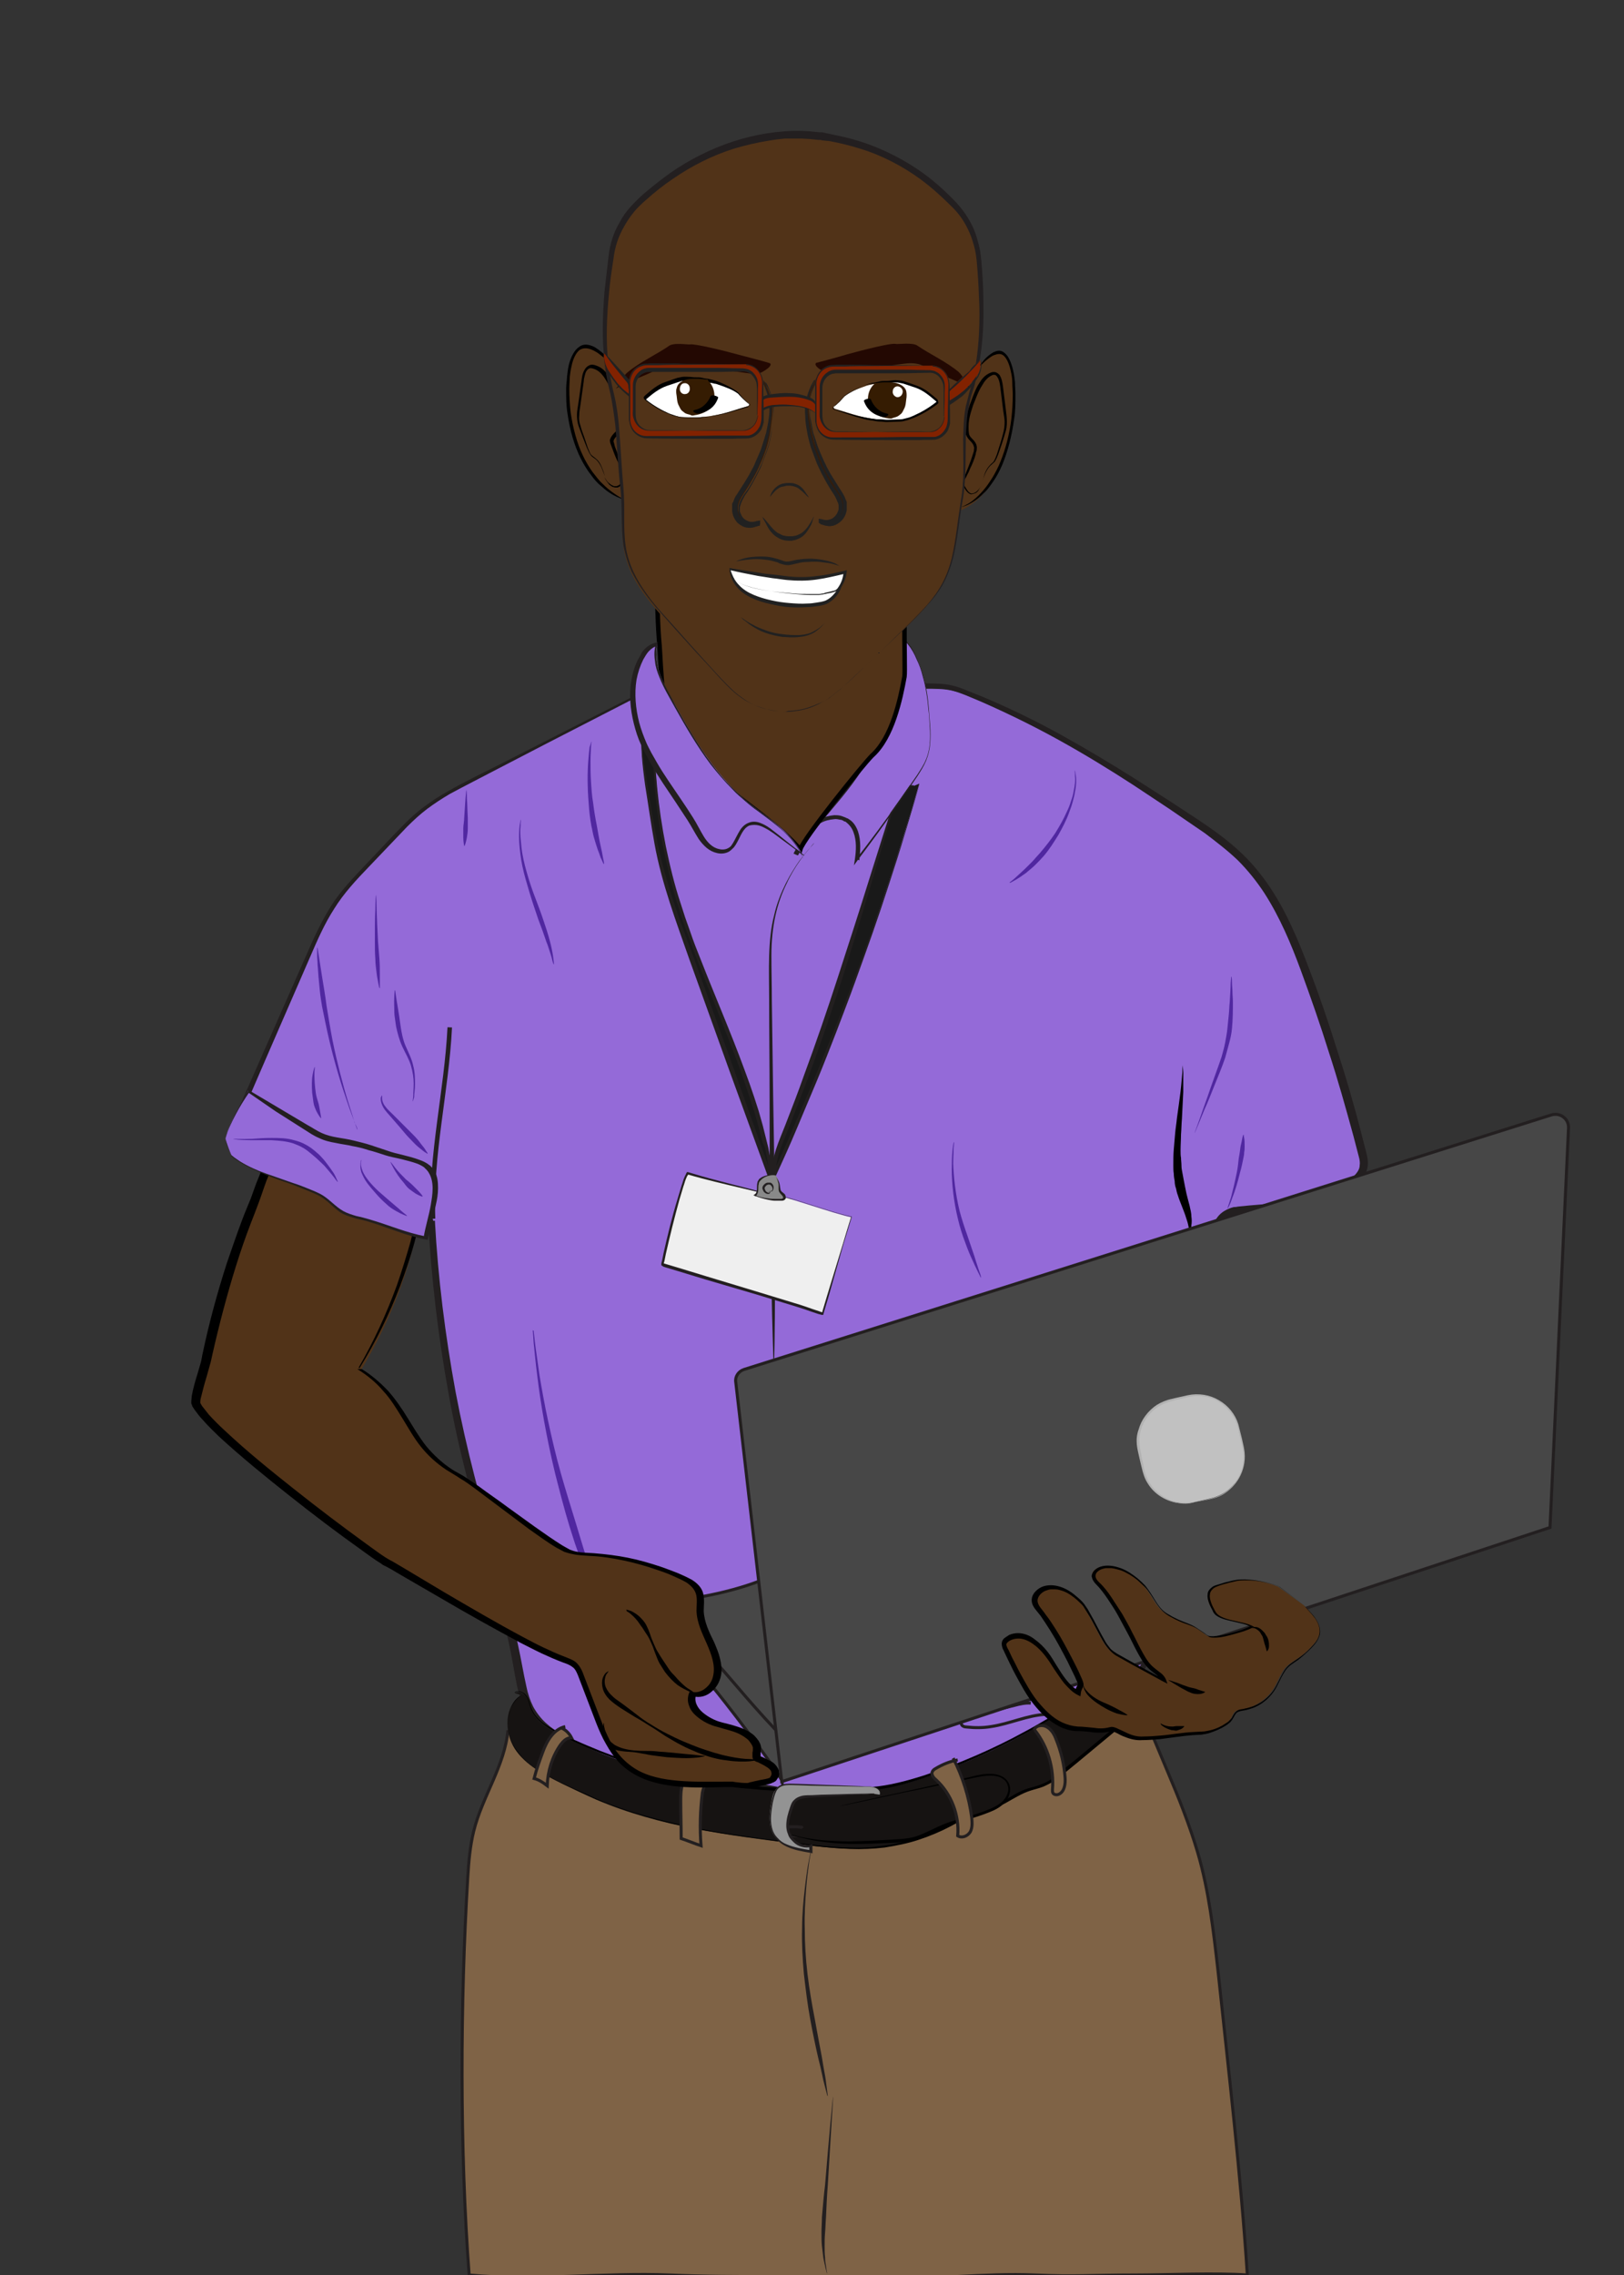 <?xml version="1.0" encoding="utf-8"?>
<!-- Generator: Adobe Illustrator 19.0.1, SVG Export Plug-In . SVG Version: 6.00 Build 0)  -->
<svg version="1.1" id="Layer_1" xmlns="http://www.w3.org/2000/svg" xmlns:xlink="http://www.w3.org/1999/xlink" x="0px" y="0px"
	 viewBox="0 0 360 504" style="enable-background:new 0 0 360 504;" xml:space="preserve">
<rect x="0" y="0" width="360" height="504" fill="#333333" stroke="none"/>
<style type="text/css">
	.st0{fill:#7F6346;stroke:#231F20;stroke-width:0.671;stroke-miterlimit:10;}
	.st1{fill:#7F6346;}
	.st2{fill:#231F20;}
	.st3{fill:#946AD8;}
	.st4{fill:#161312;}
	.st5{fill:#474747;stroke:#231F20;stroke-width:0.671;stroke-miterlimit:10;}
	.st6{fill:#5027A0;}
	.st7{fill:none;stroke:#231F20;stroke-width:0.671;stroke-miterlimit:10;}
	.st8{fill:none;stroke:#231F20;stroke-miterlimit:10;}
	.st9{fill:#513318;}
	.st10{fill:#191919;}
	.st11{fill:#EFEFEF;}
	.st12{fill:#898989;}
	.st13{fill:#513318;stroke:#000000;stroke-miterlimit:10;}
	.st14{fill:#939393;}
	.st15{fill:#D6AA7F;}
	.st16{fill:#B78355;}
	.st17{fill:#331C0B;}
	.st18{fill:#212121;}
	.st19{fill:#FFFFFF;}
	.st20{fill:#351C02;}
	.st21{fill:#822200;}
	.st22{fill:#230802;}
	.st23{fill:#C1C1C1;}
	.st24{fill:#B2B2B2;}
</style>
<path class="st0" d="M112.6,383.3c-0.7,7.9-5.7,14.7-7.6,22.4c-0.8,3.3-1.1,6.7-1.3,10.1c-1.7,27.7-1.8,60.5,0.3,88.2
	c14.6,1.4,29.9-0.6,44.5,0c15.4,0.7,30.7,0,46.1,0.7c11.5,0.5,23.4-1.2,34.9-0.7c8.8,0.4,12.5,0,22,0c6.8,0,18.2-0.5,25,0
	c-1.4-21.8-4.2-45.7-6.5-67.4c-1-8.8-2-17.7-4.5-26.2c-1.8-6.1-4.2-12.1-6.7-18c-1.2-2.9-2.4-5.7-3.6-8.6c-0.6-1.4-1.2-2.9-2.4-4
	c-3.7-3.5-9.5-0.8-14.1,1.2c-10.6,4.7-22.5,5-34,5.3c-24.1,0.6-48.1,1.2-72.2,1.4c-4.4,0-9.1,0-12.7-2.5c-2.2-1.5-4.6-3.9-7-2.8"/>
<g>
	<path class="st1" d="M179.8,410c-1.5,8.1-2,16.3-1.4,24.5c0.5,7.4,2,14.7,3.5,21.9c0.5,2.7,1.1,5.3,1.6,8"/>
	<path class="st2" d="M179.8,410c0,0-0.1,0.8-0.4,2.3c-0.2,1.5-0.5,3.6-0.7,6.2c-0.2,2.6-0.4,5.6-0.3,8.8c0,3.2,0.2,6.6,0.6,10
		c0.4,3.4,1,6.8,1.6,9.9c0.6,3.2,1.1,6.1,1.6,8.6c0.2,1.3,0.4,2.4,0.6,3.5c0.2,1,0.3,1.9,0.4,2.7c0.2,1.5,0.3,2.3,0.3,2.3l-0.1,0
		c0,0-0.2-0.8-0.6-2.3c-0.2-0.7-0.4-1.6-0.6-2.6c-0.2-1-0.5-2.2-0.8-3.4c-0.3-1.3-0.6-2.6-0.9-4.1c-0.3-1.4-0.6-3-0.9-4.6
		c-0.6-3.2-1-6.6-1.4-10c-0.3-3.4-0.5-6.9-0.4-10.1c0-3.2,0.3-6.2,0.6-8.8c0.3-2.6,0.6-4.7,0.9-6.2C179.6,410.8,179.7,410,179.8,410
		L179.8,410z"/>
</g>
<g>
	<path class="st3" d="M142.7,153.5c-12.5,6.4-25,12.8-37.5,19.2c-3.8,2-7.7,3.9-11.1,6.6c-2.6,2-4.8,4.4-7.1,6.8
		c-2,2.1-4,4.3-6.1,6.4c-2.2,2.3-4.3,4.6-6.2,7.2c-2.8,3.9-4.7,8.3-6.6,12.7c-5.6,12.9-11.3,25.9-16.9,38.8
		c-0.3,0.7-0.6,1.4-0.5,2.2c0.1,1,0.8,1.7,1.5,2.4c6.5,5.6,16.2,5.6,23.9,9.5c5.2,2.7,9.7,7.2,15.5,8.1c2,0.3,4.8-0.9,4-2.8
		c0.8,15.5,2.9,30.9,6.1,46c4,18.4,10,35.7,13.3,54.3c0.5,2.9,1.1,6,2.6,8.5c2,3.3,5.5,5.4,8.9,7.2c8.7,4.4,18.3,7.3,28,8.4
		c6.4,0.7,13,0.7,19.3,2.2c4.5,1.1,8.9,3.1,13.6,2.9c2.8-0.1,5.4-1,8.1-1.9c14-4.8,27.7-10.3,41.2-16.5c5.3-2.5,10.8-5.1,14.7-9.5
		c8.1-9.2,5.6-23.6,9.3-35.3c1.7-5.5,3.6-11.1,4.8-16.7c1.4-6.6,1.9-13.4,2.4-20.1c0.7-9.3,1.4-18.6,2.1-28c0.1-1.9,2.1-3.2,4-3.4
		c9.1-1,19.3-0.5,26.3-6.4c1-0.8,1.9-1.8,2.2-3.1c0.3-1.2,0-2.4-0.3-3.5c-3.4-13.2-7.4-26.2-12.1-38.9c-3.3-8.9-7-17.9-13.5-24.8
		c-4.2-4.5-9.4-7.9-14.5-11.3c-8.6-5.7-17.2-11.3-26.2-16.3c-6.7-3.7-13.6-7-20.7-10c-1.3-0.5-2.7-1.1-4.1-1.4
		c-1.9-0.4-3.8-0.4-5.8-0.4c-16.9,0-33.7,0-50.6,0c-4.4,0-8.8,0-13,1.1"/>
	<path class="st2" d="M142.8,153.6l-21.6,11.1l-10.8,5.6c-3.6,1.9-7.2,3.7-10.7,5.6c-1.7,1-3.4,2.1-5,3.3c-1.6,1.2-3.1,2.6-4.5,4
		c-2.8,2.9-5.6,5.9-8.4,8.8c-2.8,2.9-5.6,5.9-7.7,9.3c-2.2,3.4-3.8,7.1-5.4,10.8L59,234.4l-4.8,11.1l-2.4,5.6
		c-0.4,0.9-0.8,1.8-0.5,2.6c0.3,0.8,1.1,1.5,1.9,2.1c3.1,2.5,7,3.8,10.9,4.9c3.9,1.1,7.9,2,11.6,3.7c3.8,1.7,6.9,4.4,10.4,6.3
		c1.7,1,3.6,1.7,5.5,2.1l0.2,0c0,0,0.1,0,0.1,0l0.1,0c0.1,0,0.3,0,0.4,0c0.2,0,0.4,0,0.7,0c0.5-0.1,0.9-0.2,1.3-0.4
		c0.4-0.2,0.8-0.5,1-0.8c0.2-0.3,0.2-0.6,0.1-1l0.9-0.2c0.7,12.8,2.3,25.5,4.6,38c1.2,6.3,2.6,12.5,4.2,18.7
		c1.6,6.2,3.3,12.4,5,18.5c1.7,6.2,3.3,12.4,4.6,18.7c0.7,3.1,1.2,6.3,1.9,9.4c0.3,1.5,0.8,3,1.5,4.4c0.7,1.3,1.7,2.6,2.8,3.6
		c2.3,2.1,5.1,3.5,8,4.9c2.9,1.3,5.8,2.6,8.8,3.6c6,2,12.3,3.4,18.6,4c6.3,0.6,12.8,0.6,19.1,2.4c3.1,0.9,6.1,2,9.2,2.4
		c1.5,0.2,3.1,0.2,4.6,0c1.5-0.2,3-0.6,4.5-1.1c12.1-4.1,24-8.7,35.7-13.9c2.9-1.3,5.8-2.6,8.7-4c2.9-1.4,5.7-2.8,8.2-4.6
		c1.3-0.9,2.5-1.9,3.6-3c0.3-0.3,0.5-0.6,0.8-0.8l0.2-0.2l0.2-0.2l0.4-0.5l0.7-0.9c0.2-0.3,0.4-0.6,0.6-1c1.6-2.6,2.6-5.6,3.3-8.6
		c1.3-6.1,1.5-12.6,2.7-19l0.5-2.4l0.7-2.4l1.4-4.6c0.9-3.1,1.9-6.1,2.6-9.2c1.5-6.2,2.2-12.5,2.7-18.8l1.4-19.1l0.7-9.6l0.2-2.4
		l0-0.6c0-0.1,0-0.1,0-0.4l0-0.3c0.1-0.6,0.3-1.1,0.6-1.5c0.6-0.9,1.4-1.5,2.2-1.9c0.4-0.2,0.9-0.4,1.3-0.5c0.2-0.1,0.5-0.1,0.7-0.1
		l0.6-0.1c6.4-0.7,12.9-0.7,18.7-2.7c1.5-0.5,2.9-1.1,4.1-1.9c0.3-0.2,0.6-0.4,1-0.6l0.9-0.7c0.6-0.5,1.1-1,1.5-1.5
		c0.4-0.5,0.7-1.1,0.7-1.7c0.1-0.6,0-1.3-0.2-2l-1.2-4.6c-1.7-6.2-3.4-12.3-5.4-18.4c-1.9-6.1-4-12.1-6.2-18.1
		c-2.2-6-4.7-11.9-8.1-17.2c-1.7-2.6-3.7-5.1-5.9-7.3c-2.3-2.2-4.8-4.1-7.3-6c-2.6-1.8-5.3-3.6-7.9-5.4l-8-5.3
		c-5.4-3.5-10.8-6.8-16.4-9.9c-5.6-3.1-11.3-5.9-17.2-8.5c-3-1.2-5.8-2.7-8.9-2.9c-1.6-0.1-3.2-0.1-4.8-0.1l-4.8,0l-19.2-0.1
		l-19.2-0.2c-3.2,0-6.4-0.1-9.6-0.1c-3.2,0-6.4,0.2-9.5,1l-0.1-0.2c3.1-0.8,6.3-1.1,9.5-1.2c3.2-0.1,6.4-0.1,9.6-0.1l19.2-0.1
		l19.2-0.1l4.8,0c1.6,0,3.2,0,4.8,0.1c1.6,0.1,3.3,0.5,4.8,1.1c1.5,0.6,3,1.2,4.5,1.8c5.9,2.5,11.7,5.3,17.3,8.4
		c5.6,3.1,11.1,6.4,16.5,9.8l8.1,5.2c2.7,1.8,5.4,3.5,8,5.3c2.6,1.8,5.2,3.8,7.6,6.1c2.4,2.3,4.4,4.8,6.2,7.5
		c3.6,5.4,6.1,11.4,8.4,17.4c2.3,6,4.4,12.1,6.3,18.2c2,6.1,3.8,12.3,5.4,18.5l1.2,4.7c0.2,0.8,0.4,1.7,0.3,2.7
		c-0.1,1-0.5,2-1.1,2.7c-0.6,0.7-1.2,1.4-1.9,1.9l-1,0.8c-0.3,0.2-0.7,0.5-1.1,0.7c-1.4,0.9-3,1.6-4.5,2.1
		c-6.3,2.1-12.9,2.1-19.2,2.8l-0.6,0.1c-0.2,0-0.3,0-0.5,0.1c-0.3,0.1-0.6,0.2-0.9,0.3c-0.6,0.3-1.1,0.7-1.4,1.2
		c-0.2,0.2-0.3,0.5-0.3,0.7l0,0.3c0,0,0,0.2,0,0.2l0,0.6l-0.2,2.4l-0.7,9.6l-1.5,19.2c-0.5,6.4-1.2,12.9-2.8,19.1
		c-0.8,3.1-1.7,6.2-2.7,9.3l-1.5,4.6l-0.6,2.3l-0.5,2.3c-1.2,6.2-1.3,12.6-2.8,19c-0.7,3.2-1.8,6.3-3.6,9.2
		c-0.2,0.4-0.4,0.7-0.7,1.1l-0.7,0.9l-0.4,0.5l-0.2,0.2c-0.1,0.2-0.2,0.2-0.2,0.3c-0.3,0.3-0.6,0.6-0.9,0.9
		c-1.2,1.2-2.5,2.2-3.8,3.2c-2.7,1.9-5.6,3.4-8.5,4.7c-2.9,1.4-5.8,2.7-8.8,3.9c-11.8,5.1-23.7,9.7-35.9,13.8
		c-1.5,0.5-3.1,0.9-4.8,1.2c-1.7,0.2-3.4,0.2-5,0c-3.3-0.5-6.3-1.6-9.4-2.5c-6.1-1.7-12.5-1.8-18.9-2.4c-6.4-0.6-12.8-2-18.9-4.1
		c-3.1-1-6-2.3-9-3.7c-2.9-1.4-5.8-2.9-8.3-5.1c-1.2-1.1-2.3-2.5-3.1-4c-0.8-1.5-1.2-3.1-1.6-4.7c-0.7-3.2-1.1-6.3-1.8-9.4
		c-1.3-6.2-2.9-12.4-4.5-18.6c-1.6-6.2-3.4-12.4-4.9-18.6c-1.6-6.2-3-12.5-4.1-18.8c-2.3-12.6-3.8-25.4-4.5-38.2l-0.1-2.6l1.1,2.3
		c0.3,0.6,0.2,1.4-0.2,1.9c-0.4,0.5-0.9,0.9-1.4,1.1c-0.5,0.2-1,0.4-1.6,0.4c-0.3,0-0.5,0.1-0.8,0c-0.2,0-0.3,0-0.4,0l-0.1,0
		c-0.1,0-0.1,0-0.1,0l-0.2,0c-2.1-0.4-4-1.2-5.8-2.2c-3.6-2-6.7-4.6-10.3-6.3c-3.6-1.7-7.6-2.6-11.5-3.7c-3.9-1.1-7.9-2.5-11.1-5.1
		c-0.8-0.6-1.7-1.3-2.1-2.4c-0.2-0.6-0.2-1.2-0.1-1.7c0.1-0.5,0.4-1,0.6-1.5l2.4-5.6l4.9-11.1l9.8-22.2c1.6-3.7,3.3-7.4,5.5-10.9
		c2.2-3.5,5.1-6.4,7.8-9.3c2.8-2.9,5.5-5.9,8.4-8.8c1.4-1.4,2.9-2.8,4.6-4c1.6-1.2,3.3-2.3,5.1-3.3c3.5-2,7.2-3.8,10.8-5.6l10.8-5.5
		l21.6-11L142.8,153.6z"/>
</g>
<g>
	<path class="st4" d="M115.6,375.5c-3.8,2.3-3.9,8.1-1.5,11.9c2.4,3.7,6.6,5.8,10.6,7.8c2.5,1.2,5,2.4,7.5,3.5
		c14,6,29.4,7.9,44.5,9.8c5.3,0.7,10.6,1.3,15.9,1c8.7-0.5,17.3-3.7,24.2-9c3.6,1.3,6.9-2.1,10.4-3.5c1.4-0.5,2.9-0.8,4.2-1.4
		c1.6-0.7,3-1.8,4.4-3c3.7-3,7.3-6.1,11-9.1c2.6-2.1,5.4-4.9,4.9-8.2c-0.1-0.5-0.2-1-0.6-1.3c-0.4-0.3-1-0.3-1.5-0.2
		c-6.7,0.6-12.6,4.6-18.4,8c-8.1,4.8-16.6,8.7-25.4,11.7c-3.2,1.1-6.5,2.1-9.9,2.6c-2.3,0.4-4.6,0.5-6.8,0.6
		c-22.4,1-45.4-2.2-65.3-12.5c-2.4-1.3-5-2.8-6-5.4c-0.4-0.9-0.5-2-1.1-2.8c-0.6-0.8-1.8-1.4-2.6-0.9"/>
	<path d="M115.7,375.5c-1.1,0.7-1.9,1.7-2.4,2.9c-0.5,1.2-0.7,2.5-0.7,3.7c0,1.3,0.3,2.5,0.8,3.7c0.5,1.2,1.3,2.2,2.1,3.2
		c1.7,1.9,3.9,3.3,6.1,4.5c2.2,1.2,4.6,2.3,6.9,3.3l3.5,1.6c1.2,0.5,2.4,1,3.5,1.4c2.4,0.9,4.8,1.7,7.3,2.4c2.5,0.7,4.9,1.3,7.4,1.9
		c2.5,0.6,5,1,7.5,1.5c5,0.9,10.1,1.6,15.2,2.2c5.1,0.6,10.1,1.4,15.2,1.5c2.5,0.1,5.1,0,7.6-0.4c2.5-0.3,5-0.9,7.4-1.7
		c4.9-1.5,9.4-3.9,13.5-7l0.1-0.1l0.1,0c0.9,0.3,1.9,0.3,2.9,0.1c1-0.2,1.9-0.7,2.7-1.2c1.8-1,3.5-2.2,5.5-2.8c1-0.3,2-0.5,2.9-0.9
		c0.9-0.3,1.8-0.8,2.6-1.4c1.6-1.2,3.1-2.6,4.7-3.8l9.4-7.8c1.5-1.3,2.9-2.8,3.6-4.7c0.3-0.9,0.4-1.9,0.2-2.8
		c-0.1-0.4-0.4-0.8-0.8-0.9c-0.4-0.1-0.9,0-1.4,0c-4,0.4-7.8,2.1-11.3,4.1c-3.5,2-7,4.2-10.6,6.1c-7.2,3.9-14.7,7.2-22.4,9.8
		c-3.9,1.3-7.9,2.4-11.9,2.7c-4.1,0.3-8.1,0.4-12.2,0.4c-4.1,0-8.1-0.2-12.2-0.5c-4.1-0.4-8.1-0.8-12.1-1.6c-4-0.7-8-1.6-11.9-2.7
		c-3.9-1.1-7.8-2.4-11.6-3.9c-3.8-1.5-7.5-3.2-11-5.3c-1.7-1.1-3.4-2.4-4.2-4.4c-0.4-1-0.5-2-1.1-2.8c-0.3-0.4-0.7-0.8-1.1-0.9
		c-0.5-0.2-1-0.2-1.4,0.1l0-0.1c0.4-0.3,1-0.3,1.5-0.1c0.5,0.2,0.9,0.5,1.2,1c0.6,0.9,0.7,1.9,1.1,2.8c0.8,1.9,2.4,3.2,4.2,4.2
		c3.5,2,7.3,3.6,11,5.1c3.8,1.5,7.6,2.8,11.6,3.8c3.9,1.1,7.9,1.9,11.9,2.6c4,0.7,8,1.1,12.1,1.5c4,0.3,8.1,0.4,12.2,0.5
		c2,0,4.1,0,6.1-0.1c2-0.1,4.1-0.1,6.1-0.3c4-0.3,8-1.4,11.8-2.6c7.7-2.6,15.2-5.8,22.3-9.7c3.6-1.9,7-4.1,10.6-6.1
		c3.6-2,7.4-3.7,11.5-4.1c0.5-0.1,1-0.2,1.6,0c0.6,0.1,1.1,0.7,1.2,1.2c0.3,1.1,0.2,2.2-0.2,3.2c-0.7,2-2.2,3.5-3.7,4.9l-9.4,7.8
		c-1.6,1.3-3.1,2.6-4.8,3.8c-0.8,0.6-1.8,1.1-2.7,1.5c-1,0.4-2,0.6-2.9,0.9c-1.9,0.6-3.6,1.7-5.4,2.7c-0.9,0.5-1.8,0.9-2.9,1.2
		c-1,0.3-2.1,0.3-3.1-0.1l0.2,0c-4.1,3.1-8.7,5.5-13.6,7.1c-2.4,0.8-5,1.3-7.5,1.7c-2.6,0.3-5.1,0.4-7.7,0.3
		c-5.1-0.2-10.2-0.9-15.3-1.6c-5.1-0.7-10.1-1.3-15.2-2.2c-2.5-0.4-5-0.9-7.5-1.5c-2.5-0.5-5-1.2-7.4-1.9c-2.5-0.7-4.9-1.5-7.3-2.4
		c-1.2-0.5-2.4-0.9-3.6-1.4l-3.5-1.6c-2.3-1.1-4.6-2.1-6.9-3.4c-2.2-1.2-4.4-2.6-6.2-4.5c-0.9-1-1.6-2-2.1-3.2
		c-0.5-1.2-0.8-2.5-0.8-3.7c0-1.3,0.1-2.6,0.7-3.8C113.7,377.1,114.5,376.1,115.7,375.5L115.7,375.5z"/>
</g>
<path class="st5" d="M155.7,353.7c4.4-0.8,9.4-2.1,13.6-3.8c3,12.9,4.4,31.5,4.1,44.8c-0.4-1.8-13.8-19.2-15.2-20.7
	c-2-2.1-3.2-4.7-4.4-7.4c-1.8-4.1-3.7-8.9-1.7-13"/>
<g>
	<path class="st6" d="M118.3,294.8c0,0,0.1,1,0.3,2.7c0.2,1.7,0.6,4.2,1,7.2c0.5,3,1.1,6.4,1.9,10.1c0.8,3.7,1.7,7.6,2.8,11.5
		c1.1,3.9,2.3,7.7,3.4,11.3c1.1,3.6,2.1,7,3,9.8c0.5,1.4,0.8,2.8,1.2,3.9c0.4,1.2,0.7,2.2,0.9,3.1c0.5,1.7,0.7,2.7,0.7,2.7l-0.1,0
		c0,0-0.4-0.9-1.1-2.6c-0.3-0.8-0.7-1.8-1.2-2.9c-0.4-1.1-1-2.4-1.5-3.8c-0.5-1.4-1.1-3-1.7-4.6c-0.6-1.6-1.1-3.4-1.7-5.2
		c-1.1-3.6-2.1-7.5-3.1-11.4c-1.9-7.8-3.3-15.8-4-21.8c-0.4-3-0.6-5.5-0.8-7.3c-0.1-1.8-0.2-2.8-0.2-2.8L118.3,294.8z"/>
</g>
<path class="st7" d="M158.8,368.5c1.2,0.9,6.4,7.6,13.2,14.8"/>
<path class="st0" d="M158.3,393.7c-1.6,0-2.3,2-2.6,3.5c-0.5,3.9-0.6,7.8-0.3,11.7c-1.5-0.5-2.9-1.1-4.4-1.6c0-2.8-0.1-5.5-0.1-8.3
	c0-1.2,0-2.5,0.4-3.7c0.4-1.2,1.2-2.3,2.4-2.6c1.6-0.4,3.1,0.5,4.5,1.4"/>
<path class="st8" d="M99.7,227.6C99,241.8,95.4,255.8,96,270"/>
<g>
	<path class="st6" d="M91.5,244c0,0,0-0.4,0.1-1.1c0-0.7,0.1-1.7,0.1-2.9c0-1.2-0.2-2.5-0.6-3.9c-0.4-1.4-1.2-2.7-1.9-4.2
		c-0.7-1.5-1.1-3.1-1.4-4.5c-0.1-0.7-0.2-1.5-0.3-2.1c-0.1-0.7-0.1-1.3-0.1-1.9c-0.1-2.4,0.1-4,0.1-4l0.1,0c0,0,0.2,1.6,0.6,3.9
		c0.1,0.6,0.2,1.2,0.3,1.9c0.1,0.7,0.2,1.4,0.3,2.1c0.2,1.4,0.5,3,1.1,4.4c0.6,1.4,1.4,2.9,1.7,4.4c0.4,1.5,0.4,2.9,0.4,4.1
		c0,1.2-0.2,2.2-0.2,2.9C91.6,243.6,91.6,244,91.5,244L91.5,244z"/>
</g>
<g>
	<path class="st6" d="M83.4,198.3c0,0,0.1,5.2,0.4,10.3c0.1,1.3,0.2,2.6,0.3,3.8c0.1,1.2,0.1,2.3,0.1,3.3c0,1,0,1.8,0,2.3
		c0,0.6,0,0.9,0,0.9l-0.1,0c0,0-0.1-0.3-0.2-0.9c-0.1-0.6-0.3-1.4-0.4-2.3c-0.1-1-0.3-2.1-0.3-3.3c-0.1-1.2-0.1-2.5-0.1-3.8
		c0-2.6,0-5.2,0.1-7.1C83.2,199.6,83.3,198.3,83.4,198.3L83.4,198.3z"/>
</g>
<g>
	<path class="st9" d="M80.1,303.4c11.3,7.2,9.9,17,21.2,23.2c5.4,2.9,21.4,16.2,25.5,17.4c1.5,0.4,3.1,0.5,4.6,0.6
		c7,0.5,13.9,2.2,20.2,5.2c1.5,0.7,3.1,1.6,3.7,3.2c0.5,1.3,0.2,2.8,0.2,4.2c0.1,2.5,1.2,4.8,2.3,7.1c1,2.3,2,4.8,1.5,7.3
		c-0.5,2.5-3,4.7-5.4,4c-1,3.2,2.6,5.8,5.8,6.7s7.1,1.6,8.4,4.6c0.4,0.9-0.6,2.6,0.3,2.9c4,1.6,4.2,2.9,3.2,4.5
		c-0.4,0.6-4.5,1-5.1,1.4c-0.6,0.3-3.4-0.1-4.1-0.1c-9.2,0.1-19.3,1-25.2-6.1c-2.1-2.6-3.4-5.7-4.6-8.8c-1.2-3-2.4-6.1-3.5-9.1
		c-0.3-0.8-0.7-1.7-1.3-2.4c-0.7-0.6-1.6-1-2.5-1.3c-9.2-3.2-36.8-20.4-39.3-21.5c-2.3-1-38.1-27.4-42.3-35.1
		c-0.5-0.8,1.9-8.2,2.1-9.1c2.4-11.6,5.7-23.3,10.2-34.2c2.2-5.4,3.9-12.5,7.7-14c3.9-1.5,8.9,5.6,12.8,7.1
		c2.9,1.2,15.1,2.7,16.1,5.7c0.6,1.9,0.2,3.9-0.2,5.9C90.1,283.5,85.8,293.9,80.1,303.4"/>
	<path d="M80.2,303.3c2.1,1.3,4.1,3,5.8,4.8c1.7,1.9,3.1,4,4.4,6.1c1.3,2.1,2.6,4.3,4.1,6.2c1.6,1.9,3.4,3.6,5.5,5
		c1,0.7,2.2,1.2,3.2,1.9c1.1,0.7,2.1,1.4,3.1,2.1c2,1.5,4.1,2.9,6.1,4.4l6.1,4.4c2,1.4,4.1,2.9,6.2,4.2c0.5,0.3,1.1,0.6,1.6,0.9
		c0.5,0.2,1.1,0.4,1.7,0.5c1.2,0.2,2.4,0.2,3.7,0.3c2.5,0.2,5,0.5,7.5,1c2.5,0.5,4.9,1.2,7.3,2c1.2,0.4,2.4,0.9,3.5,1.3
		c1.2,0.5,2.3,1,3.4,1.6c1.1,0.7,2.2,1.7,2.5,3.1c0.3,1.4,0.1,2.7,0.1,3.8c0.1,2.4,1.2,4.7,2.3,6.9c0.5,1.2,1,2.3,1.3,3.6
		c0.3,1.3,0.5,2.6,0.2,3.9c-0.3,1.4-1,2.6-2.1,3.5c-1,0.9-2.5,1.4-4,1l0.6-0.3c-0.5,1.4,0.3,2.9,1.5,3.9c1.2,1,2.7,1.8,4.3,2.2
		c1.6,0.4,3.3,0.8,4.9,1.5c0.8,0.4,1.6,0.8,2.3,1.5c0.3,0.3,0.6,0.7,0.9,1.1c0.1,0.2,0.2,0.4,0.3,0.6c0.1,0.2,0.2,0.6,0.2,0.8
		c0,0.5-0.1,1-0.1,1.4c0,0.2,0,0.4,0,0.5c0,0.1,0,0.1,0,0.1l0.5,0.2c0.2,0.1,0.4,0.2,0.6,0.3c0.4,0.2,0.8,0.4,1.2,0.6
		c0.4,0.2,0.8,0.5,1.1,0.9c0.3,0.4,0.7,0.9,0.7,1.5c0.1,0.6-0.1,1.1-0.4,1.5c-0.1,0.1-0.1,0.2-0.2,0.3c0,0.1,0,0-0.1,0.1
		c0,0,0,0-0.1,0.1c-0.1,0.1-0.1,0.1-0.2,0.1l-0.1,0.1c-0.3,0.1-0.5,0.2-0.7,0.3c-0.9,0.3-1.7,0.4-2.5,0.6c-0.4,0.1-0.8,0.2-1.2,0.2
		c-0.2,0-0.4,0.1-0.5,0.1c-0.1,0.1-0.1,0.1-0.2,0.1c-0.1,0-0.2,0.1-0.3,0.1c-0.2,0-0.3,0-0.4,0c-0.9,0-1.8-0.1-2.6-0.2l-0.6-0.1
		c-0.2,0-0.3,0-0.6,0l-1.3,0c-3.4,0.1-6.8,0.2-10.2-0.1c-3.4-0.3-6.9-1-10-2.8c-1.5-0.9-2.9-2-4-3.4c-1.1-1.3-2-2.9-2.8-4.4
		c-0.8-1.6-1.4-3.1-2-4.7l-1.8-4.7l-1.8-4.7c-0.3-0.7-0.6-1.4-1.2-1.8c-0.5-0.4-1.2-0.7-2.1-1c-1.6-0.6-3.2-1.3-4.7-2
		c-1.5-0.7-3-1.5-4.6-2.3c-6-3.2-11.9-6.5-17.7-9.9l-8.8-5.1l-2.2-1.3c-0.4-0.2-0.7-0.4-1.1-0.6l-0.6-0.3c-0.2-0.1-0.4-0.2-0.6-0.4
		c-1.5-0.9-2.8-1.9-4.2-2.9c-5.5-3.9-10.9-8-16.2-12.2c-5.3-4.2-10.6-8.5-15.6-13.1c-1.2-1.2-2.5-2.4-3.6-3.7
		c-0.6-0.6-1.1-1.3-1.7-2.1c-0.1-0.2-0.3-0.4-0.4-0.6l-0.2-0.3l0-0.1c-0.1-0.3,0-0.1-0.1-0.2c0,0-0.1-0.3-0.1-0.4
		c0-0.7,0.1-1.1,0.1-1.5c0.3-1.7,0.8-3.4,1.3-5l0.7-2.4c0.2-0.7,0.3-1.6,0.5-2.4c1.4-6.6,3.2-13.2,5.3-19.7c1.1-3.2,2.2-6.4,3.4-9.6
		c0.6-1.6,1.3-3.2,1.9-4.7c0.6-1.6,1.1-3.2,1.8-4.8c0.6-1.6,1.3-3.2,2.3-4.7c0.5-0.8,1-1.5,1.8-2.1c0.7-0.6,1.6-1.2,2.7-1.3
		c1.1-0.1,2,0.2,2.9,0.6c0.8,0.4,1.6,0.9,2.3,1.4c1.4,1,2.7,2.2,3.9,3.2c1.3,1.1,2.6,2.1,4,2.5c1.6,0.5,3.2,0.8,4.9,1.2
		c1.6,0.4,3.3,0.8,4.9,1.3c1.6,0.5,3.3,1,4.8,2.1c0.4,0.3,0.8,0.7,1,1.2c0.1,0.4,0.2,0.9,0.3,1.4c0.1,0.9,0,1.8-0.1,2.7
		c-0.3,1.7-0.8,3.3-1.2,5c-0.9,3.3-2,6.5-3.2,9.7c-2.4,6.3-5.4,12.4-9,18.2l-0.2-0.1c3.4-5.9,6.2-12,8.5-18.3c1.1-3.2,2.1-6.4,3-9.6
		c0.4-1.6,0.9-3.3,1.1-4.9c0.1-0.8,0.2-1.6,0.1-2.4c-0.1-0.4-0.1-0.7-0.3-1.1c-0.1-0.2-0.3-0.5-0.6-0.7c-1.2-0.9-2.9-1.4-4.4-1.9
		c-1.6-0.5-3.2-0.8-4.9-1.2c-1.6-0.4-3.3-0.7-5-1.1c-0.9-0.2-1.8-0.7-2.5-1.1c-0.7-0.5-1.4-1-2.1-1.5c-1.3-1.1-2.6-2.2-3.9-3.1
		c-1.3-0.9-2.8-1.8-4.1-1.7c-0.6,0.1-1.2,0.4-1.8,0.9c-0.5,0.5-1,1.1-1.4,1.8c-0.8,1.4-1.5,2.9-2.1,4.4c-0.6,1.6-1.1,3.2-1.7,4.8
		c-0.6,1.6-1.2,3.2-1.8,4.7c-1.2,3.1-2.3,6.3-3.3,9.5c-2,6.4-3.7,12.9-5.2,19.5c-0.2,0.8-0.3,1.6-0.6,2.5l-0.7,2.5
		c-0.5,1.6-0.9,3.2-1.3,4.8c-0.1,0.4-0.1,0.8-0.1,1c0,0-0.1-0.2,0-0.1c0,0,0.1,0.2,0,0l0,0.1l0.1,0.2c0.1,0.2,0.2,0.3,0.3,0.5
		c0.5,0.6,1,1.3,1.5,1.9c1.1,1.2,2.3,2.4,3.5,3.5c4.9,4.6,10.1,8.8,15.4,13c5.3,4.2,10.7,8.3,16.1,12.2c1.4,1,2.7,2,4.1,2.9
		c0.2,0.1,0.3,0.2,0.5,0.3l0.5,0.3c0.4,0.2,0.8,0.4,1.1,0.6l2.2,1.3l8.7,5.2c5.8,3.4,11.6,6.8,17.6,10c1.5,0.8,3,1.6,4.5,2.3
		c1.5,0.7,3,1.4,4.6,2c0.7,0.3,1.7,0.6,2.5,1.2c0.8,0.7,1.3,1.6,1.6,2.4l1.8,4.7l1.8,4.7c0.6,1.6,1.2,3.1,1.9,4.6
		c0.7,1.5,1.5,2.9,2.6,4.2c1,1.2,2.3,2.3,3.6,3.1c2.8,1.7,6.1,2.3,9.4,2.6c3.3,0.3,6.7,0.2,10.1,0.2l1.3,0c0.2,0,0.5,0,0.7,0
		l0.6,0.1c0.8,0.1,1.7,0.2,2.4,0.2c0.1,0,0.2,0,0.2,0c0,0,0,0,0.1,0c0,0,0.1-0.1,0.1,0c0.3-0.1,0.5-0.2,0.7-0.2
		c0.4-0.1,0.8-0.2,1.3-0.3c0.8-0.2,1.7-0.3,2.4-0.5c0.2-0.1,0.4-0.1,0.5-0.2l0,0c0,0,0,0,0,0c0,0,0,0,0,0c-0.1,0.1,0,0,0,0
		c0-0.1,0.1-0.2,0.1-0.2c0.2-0.3,0.3-0.6,0.2-0.9c0-0.5-0.6-1-1.3-1.4c-0.3-0.2-0.7-0.4-1.1-0.6c-0.2-0.1-0.4-0.2-0.6-0.3l-0.3-0.1
		c-0.1,0-0.2-0.1-0.4-0.2c-0.4-0.2-0.5-0.7-0.5-1c0-0.3,0-0.5,0-0.8c0.1-0.4,0.1-0.8,0.1-1.1c0-0.2-0.2-0.6-0.4-0.9
		c-0.2-0.3-0.4-0.6-0.7-0.9c-0.6-0.5-1.2-0.9-2-1.3c-1.5-0.7-3.1-1-4.7-1.5c-1.7-0.4-3.3-1.2-4.7-2.4c-0.7-0.6-1.3-1.3-1.6-2.2
		c-0.4-0.9-0.4-1.9-0.1-2.8l0.2-0.5l0.5,0.1c1,0.3,2.2-0.1,3-0.8c0.9-0.7,1.5-1.7,1.7-2.8c0.5-2.3-0.4-4.7-1.4-7
		c-1-2.3-2.2-4.6-2.3-7.3c0-1.3,0.2-2.6-0.1-3.7c-0.3-1.1-1.1-1.9-2.1-2.6c-1-0.6-2.2-1.1-3.3-1.6c-1.1-0.5-2.3-0.9-3.5-1.3
		c-2.3-0.8-4.8-1.5-7.2-2c-2.4-0.5-4.9-0.9-7.4-1c-1.2-0.1-2.5-0.1-3.8-0.4c-0.6-0.1-1.3-0.3-1.9-0.5c-0.6-0.3-1.1-0.6-1.7-0.9
		c-2.2-1.3-4.2-2.8-6.2-4.2l-6-4.5c-2-1.5-4-3-6-4.5c-1-0.7-2-1.5-3.1-2.1c-1-0.7-2.1-1.3-3.2-2c-2.1-1.4-4-3.1-5.6-5.1
		c-1.6-2-2.8-4.2-4.1-6.3c-1.3-2.1-2.6-4.3-4.3-6.1c-1.6-1.9-3.6-3.5-5.7-4.8L80.2,303.3z"/>
</g>
<g>
	<path class="st3" d="M50,252.2c-0.1,0.3,1.1,3.6,1.3,3.8c4.5,3.6,10,4.8,15.4,6.8c1.7,0.7,3.5,1.3,5,2.3c1.5,1.1,2.8,2.5,4.4,3.4
		c1.1,0.6,2.4,0.9,3.6,1.2c5,1.2,9.5,3.5,14.5,4.4c0.8-4.9,4-12.1,0.5-15.7c-1.8-1.8-6.5-2.3-8.9-3.1c-2.9-1-5.8-1.9-8.7-2.5
		c-1.9-0.3-3.8-0.5-5.6-1.2c-1.3-0.5-2.4-1.2-3.5-1.9c-4.3-2.7-8.7-5.4-13-8.1C55.1,241.8,50.8,248.2,50,252.2z"/>
	<path class="st2" d="M50,252.2c0.2,1,0.6,2,1,3c0.1,0.2,0.2,0.5,0.3,0.7c0.2,0.2,0.4,0.3,0.6,0.5c0.4,0.3,0.9,0.6,1.3,0.9
		c1.8,1.1,3.8,2,5.8,2.7c2,0.7,4,1.4,6,2.1c1,0.3,2,0.7,3,1.1c1,0.4,2,0.8,3,1.3c1.9,1,3.3,2.8,5.1,3.8c0.9,0.5,1.9,0.8,2.9,1.1
		c1,0.2,2.1,0.5,3.1,0.8c4.1,1.2,8,2.9,12.2,3.7l-0.4,0.3c0.4-2.5,1.2-4.9,1.6-7.3c0.2-1.2,0.4-2.4,0.4-3.6c0-1.2-0.2-2.4-0.8-3.4
		c-0.1-0.2-0.3-0.5-0.5-0.7c-0.1-0.1-0.2-0.2-0.3-0.3c-0.1-0.1-0.2-0.2-0.3-0.3c-0.4-0.3-1-0.6-1.5-0.8c-1.1-0.4-2.3-0.7-3.5-1
		c-1.2-0.3-2.5-0.5-3.7-0.9c-1.2-0.4-2.4-0.8-3.6-1.1c-1.2-0.4-2.4-0.7-3.6-0.9c-1.2-0.3-2.4-0.4-3.7-0.7c-1.2-0.2-2.5-0.5-3.7-1.1
		c-1.2-0.5-2.2-1.2-3.3-1.9l-6.3-4L55,242l0.3-0.1c-1.1,1.6-2.1,3.2-3,4.9C51.4,248.5,50.5,250.3,50,252.2L50,252.2z M50,252.2
		c0.1-0.5,0.2-0.9,0.4-1.4c0.2-0.5,0.3-0.9,0.5-1.4c0.4-0.9,0.8-1.8,1.2-2.6c0.9-1.7,1.8-3.4,2.9-5.1l0.1-0.2l0.2,0.1l6.4,3.8
		l6.4,3.8c1.1,0.6,2.1,1.3,3.2,1.8c1.1,0.5,2.3,0.8,3.5,1c1.2,0.2,2.5,0.4,3.7,0.7c1.2,0.3,2.5,0.6,3.7,1c1.2,0.4,2.4,0.8,3.6,1.2
		c1.1,0.4,2.3,0.7,3.6,1c1.2,0.3,2.4,0.6,3.7,1.1c0.6,0.2,1.2,0.5,1.8,0.9c0.1,0.1,0.2,0.2,0.4,0.3c0.2,0.1,0.2,0.3,0.4,0.4
		c0.2,0.3,0.4,0.5,0.6,0.8c0.7,1.2,0.8,2.5,0.8,3.8c0,1.3-0.2,2.5-0.5,3.8c-0.5,2.5-1.3,4.9-1.7,7.3l-0.1,0.4l-0.4-0.1
		c-4.3-0.8-8.2-2.6-12.2-3.8c-1-0.3-2-0.6-3.1-0.8c-1-0.3-2.1-0.6-3.1-1.1c-1-0.5-1.8-1.3-2.6-2c-0.8-0.7-1.6-1.4-2.5-1.9
		c-0.9-0.5-1.9-0.9-2.9-1.3c-1-0.4-2-0.8-3-1.2c-2-0.7-4-1.4-6-2.2c-2-0.8-3.9-1.7-5.8-2.8c-0.4-0.3-0.9-0.6-1.3-0.9
		c-0.2-0.2-0.4-0.3-0.6-0.5c-0.1-0.2-0.2-0.5-0.3-0.7C50.5,254.2,50.1,253.2,50,252.2L50,252.2z"/>
</g>
<g>
	<path class="st6" d="M80.1,257c0,0,0,0.1,0,0.2c0,0.1-0.1,0.3-0.1,0.5c0,0.2,0,0.5,0.1,0.8c0,0.3,0.2,0.6,0.3,1
		c0.6,1.4,2,3,3.5,4.4c0.8,0.7,1.6,1.4,2.3,2c0.7,0.6,1.4,1.2,2,1.7c0.3,0.3,0.6,0.5,0.8,0.7c0.2,0.2,0.5,0.4,0.6,0.5
		c0.4,0.3,0.6,0.5,0.6,0.5l0,0.1c0,0-1-0.3-2.4-1.1c-0.7-0.4-1.5-0.9-2.2-1.6c-0.8-0.7-1.5-1.4-2.2-2.2c-0.7-0.8-1.4-1.6-2-2.4
		c-0.6-0.8-1-1.7-1.3-2.4c-0.1-0.4-0.2-0.8-0.2-1.1c0-0.3,0-0.6,0-0.8c0-0.2,0.1-0.4,0.1-0.5C80,257.1,80,257,80.1,257L80.1,257z"/>
</g>
<g>
	<path class="st6" d="M86.6,257.4c0,0,0.4,0.5,1,1.3c0.6,0.8,1.5,1.7,2.4,2.6c0.5,0.4,1,0.8,1.4,1.2c0.4,0.4,0.8,0.8,1.2,1.2
		c0.7,0.7,1.1,1.3,1.1,1.3l-0.1,0.1c0,0-0.7-0.2-1.5-0.7c-0.4-0.3-0.9-0.6-1.4-1c-0.5-0.4-0.9-1-1.3-1.5c-0.9-1-1.6-2.1-2.1-3
		C86.8,258,86.5,257.4,86.6,257.4L86.6,257.4z"/>
</g>
<g>
	<path class="st6" d="M51.7,252.3c0,0,1.7,0.1,4.2,0c1.3-0.1,2.7-0.2,4.3-0.2c1.6,0,3.3,0,5,0.5c0.8,0.2,1.7,0.5,2.4,0.9
		c0.8,0.4,1.5,0.9,2.1,1.4c0.6,0.5,1.2,1,1.7,1.6c0.5,0.5,0.9,1.1,1.3,1.6c0.4,0.5,0.7,1,1,1.4c0.3,0.4,0.5,0.8,0.7,1.2
		c0.3,0.7,0.5,1.1,0.5,1.1l-0.1,0c0,0-0.3-0.3-0.7-0.9c-0.2-0.3-0.5-0.6-0.8-1c-0.3-0.4-0.7-0.8-1.1-1.3c-0.4-0.5-0.9-0.9-1.4-1.4
		c-0.5-0.5-1.1-1-1.7-1.5c-0.6-0.5-1.2-1-1.9-1.4c-0.7-0.4-1.4-0.7-2.2-1c-1.6-0.5-3.2-0.6-4.8-0.7c-1.6,0-3,0-4.3,0
		C53.3,252.6,51.7,252.4,51.7,252.3L51.7,252.3z"/>
</g>
<g>
	<path class="st6" d="M84.7,242.7c0,0,0,0.1,0,0.2c0,0.1,0,0.3,0,0.5c0,0.4,0.2,1.1,0.7,1.7c0.4,0.6,1.1,1.2,1.8,1.9
		c0.7,0.7,1.4,1.4,2.2,2.2c0.7,0.7,1.5,1.5,2.2,2.2c0.7,0.7,1.3,1.4,1.7,2c0.5,0.6,0.9,1.1,1.1,1.5c0.3,0.4,0.4,0.6,0.4,0.6
		l-0.1,0.1c0,0-0.2-0.2-0.6-0.4c-0.4-0.3-0.9-0.7-1.5-1.2c-0.6-0.5-1.2-1.2-1.9-1.9c-0.7-0.7-1.3-1.5-2-2.3c-0.7-0.8-1.4-1.6-2-2.3
		c-0.6-0.7-1.3-1.4-1.7-2.1c-0.4-0.7-0.6-1.4-0.6-1.9c0-0.2,0-0.4,0.1-0.5C84.6,242.7,84.6,242.7,84.7,242.7L84.7,242.7z"/>
</g>
<g>
	<path class="st6" d="M79.2,250.3c0,0-0.2-0.6-0.6-1.7c-0.4-1.1-1-2.6-1.6-4.4c-1.3-3.7-2.8-8.6-4-13.7c-0.6-2.5-1.1-5.1-1.6-7.5
		c-0.2-1.2-0.4-2.4-0.5-3.5c-0.1-1.1-0.2-2.2-0.3-3.1c-0.1-1-0.1-1.9-0.2-2.6c0-0.8-0.1-1.5-0.1-2c0-1.1,0-1.8,0-1.8l0.1,0
		c0,0,0.4,2.6,1,6.4c0.3,1.9,0.7,4.1,1,6.5c0.4,2.4,0.8,4.9,1.3,7.5c0.5,2.5,1.1,5,1.7,7.4c0.6,2.3,1.2,4.5,1.8,6.4
		c0.6,1.9,1.1,3.4,1.4,4.5C79.1,249.6,79.3,250.2,79.2,250.3L79.2,250.3z"/>
</g>
<g>
	<path class="st6" d="M69.8,236.4c0,0-0.1,0.7-0.1,1.8c0,1.1,0.1,2.5,0.3,3.9c0.1,0.7,0.3,1.4,0.5,2c0.2,0.6,0.3,1.3,0.4,1.8
		c0.2,1.1,0.3,1.8,0.3,1.8l-0.1,0c0,0-0.5-0.6-1-1.6c-0.2-0.5-0.5-1.1-0.6-1.8c-0.1-0.7-0.2-1.4-0.3-2.2c-0.1-1.5-0.1-3,0.1-4
		C69.5,237,69.7,236.3,69.8,236.4L69.8,236.4z"/>
</g>
<g>
	<path class="st6" d="M115.5,181.6c0,0-0.1,0.5-0.1,1.4c-0.1,0.9-0.1,2.2,0.1,3.7c0.1,1.5,0.4,3.3,0.9,5.2c0.5,1.9,1.1,3.9,1.8,5.8
		c0.7,1.9,1.5,3.9,2.1,5.7c0.3,0.9,0.6,1.8,0.9,2.7c0.3,0.9,0.5,1.7,0.7,2.4c0.8,3,0.9,5.1,0.9,5.1l-0.1,0c0,0-0.2-0.5-0.4-1.4
		c-0.1-0.4-0.3-1-0.5-1.6c-0.2-0.6-0.4-1.3-0.7-2c-0.5-1.5-1.1-3.2-1.8-5c-0.6-1.8-1.3-3.8-1.9-5.8c-0.6-2-1.2-4-1.6-5.9
		c-0.4-1.9-0.6-3.8-0.7-5.3c-0.1-1.6,0-2.9,0.1-3.8C115.3,182.1,115.4,181.6,115.5,181.6L115.5,181.6z"/>
</g>
<g>
	<path class="st6" d="M103.4,175c0,0,0.1,0.8,0.1,1.9c0.1,1.2,0.1,2.7,0.2,4.3c0,0.8,0,1.6,0,2.3c0,0.7-0.1,1.4-0.2,2
		c-0.2,1.2-0.5,1.9-0.5,1.9l-0.1,0c0,0-0.2-0.8-0.2-1.9c0-0.6,0-1.3,0-2c0-0.7,0.2-1.5,0.2-2.3C103.1,178.1,103.3,175,103.4,175
		L103.4,175z"/>
</g>
<g>
	<path class="st6" d="M131.1,164.3c0,0,0,0.4-0.1,1.2c0,0.7-0.1,1.8-0.1,3.1c0,1.3,0,2.8,0.1,4.4c0.1,1.6,0.2,3.3,0.5,5
		c0.2,1.7,0.5,3.4,0.8,4.9c0.3,1.6,0.5,3,0.8,4.3c0.3,1.3,0.5,2.3,0.6,3c0.2,0.7,0.2,1.2,0.2,1.2l-0.1,0c0,0-0.2-0.4-0.5-1.1
		c-0.2-0.3-0.3-0.8-0.5-1.3c-0.2-0.5-0.4-1-0.6-1.7c-0.2-0.6-0.4-1.3-0.6-2c-0.2-0.7-0.3-1.5-0.5-2.3c-0.3-1.6-0.5-3.3-0.6-5
		c-0.3-3.4-0.3-6.9-0.1-9.4c0.1-1.3,0.2-2.4,0.3-3.1C131,164.8,131,164.3,131.1,164.3L131.1,164.3z"/>
</g>
<g>
	<path d="M262.2,236c0,0,0,0.6,0.1,1.6c0,1,0,2.5,0,4.3c-0.1,1.8-0.2,3.8-0.3,6c-0.1,1.1-0.1,2.2-0.2,3.4c0,1.1-0.1,2.3-0.1,3.5
		c0,0.6,0,1.2,0.1,1.7c0,0.6,0.1,1.1,0.1,1.7c0,0.6,0.1,1.1,0.2,1.6c0.1,0.5,0.2,1.1,0.3,1.6c0.2,1.1,0.4,2,0.6,3
		c0.2,0.9,0.5,1.9,0.7,2.7c0.2,0.9,0.4,1.7,0.4,2.4c0.1,0.7,0.1,1.4,0,1.9c0,0.5-0.1,0.9-0.2,1.2c-0.1,0.3-0.1,0.4-0.1,0.4l-0.2,0
		c0,0,0-0.1,0-0.4c0-0.3-0.1-0.7-0.2-1.2c-0.1-0.5-0.3-1.1-0.5-1.7c-0.2-0.7-0.5-1.4-0.8-2.2c-0.3-0.8-0.7-1.7-1-2.7
		c-0.2-0.5-0.3-1-0.4-1.5c-0.2-0.5-0.3-1.1-0.3-1.6c-0.1-0.6-0.2-1.1-0.2-1.7c-0.1-0.6-0.1-1.2-0.1-1.8c0-1.2,0-2.4,0.1-3.6
		c0.1-1.2,0.2-2.4,0.3-3.5c0.1-1.2,0.3-2.3,0.4-3.4c0.3-2.2,0.6-4.2,0.8-5.9c0.2-1.7,0.3-3.2,0.4-4.2c0-1,0.1-1.6,0.1-1.6L262.2,236
		z"/>
</g>
<g>
	<path class="st6" d="M264.8,251c0,0,0.8-2.1,1.9-5.3c0.6-1.6,1.2-3.4,1.9-5.4c0.7-2,1.5-4.1,2.2-6.2c0.3-1.1,0.6-2.1,0.8-3.2
		c0.2-1.1,0.4-2.1,0.5-3.2c0.1-1,0.2-2,0.3-3c0.1-1,0.1-1.9,0.2-2.7c0.1-1.7,0.2-3.1,0.2-4.1c0.1-1,0.1-1.5,0.1-1.5l0.1,0
		c0,0,0.1,0.6,0.1,1.5c0,0.5,0.1,1.1,0.1,1.8c0,0.7,0.1,1.5,0.1,2.3c0,1.7,0,3.7-0.2,5.8c-0.1,1.1-0.3,2.1-0.6,3.2
		c-0.3,1.1-0.6,2.2-0.9,3.3c-0.7,2.1-1.6,4.2-2.4,6.2c-0.8,2-1.5,3.8-2.2,5.3C265.7,248.9,264.9,251,264.8,251L264.8,251z"/>
</g>
<g>
	<path class="st6" d="M272.1,267.7c0,0,0.3-1,0.8-2.5c0.4-1.5,0.9-3.6,1.3-5.6c0.2-1,0.3-2.1,0.4-3c0.2-1,0.3-1.9,0.4-2.6
		c0.2-0.8,0.3-1.4,0.4-1.9c0.1-0.5,0.2-0.7,0.2-0.7l0.1,0c0,0,0,0.3,0.1,0.7c0.1,0.5,0.1,1.1,0.1,1.9c0,0.4,0,0.8-0.1,1.3
		c0,0.5-0.1,0.9-0.2,1.4c-0.2,1-0.4,2-0.7,3c-0.5,2.1-1.1,4.1-1.7,5.6C272.7,266.8,272.2,267.8,272.1,267.7L272.1,267.7z"/>
</g>
<g>
	<path class="st6" d="M238.3,170.7c0,0,0.1,0.5,0.2,1.3c0.1,0.8,0.1,2-0.2,3.4c-0.1,0.7-0.3,1.5-0.5,2.2c-0.2,0.8-0.5,1.6-0.8,2.4
		c-0.6,1.7-1.5,3.4-2.4,5c-1,1.6-2,3.2-3.2,4.6c-0.6,0.7-1.2,1.3-1.8,1.9c-0.6,0.6-1.2,1.1-1.7,1.5c-0.5,0.5-1.1,0.8-1.6,1.2
		c-0.5,0.3-0.9,0.6-1.3,0.8c-0.7,0.4-1.1,0.6-1.1,0.6l-0.1-0.1c0,0,0.4-0.3,1-0.8c0.3-0.3,0.7-0.6,1.1-1c0.4-0.4,0.9-0.8,1.4-1.3
		c0.5-0.5,1-1,1.6-1.6c0.5-0.6,1.1-1.2,1.7-1.9c1.1-1.3,2.3-2.8,3.3-4.3c1-1.6,1.9-3.2,2.6-4.8c0.4-0.8,0.7-1.6,0.9-2.3
		c0.3-0.8,0.5-1.5,0.6-2.2c0.3-1.4,0.4-2.5,0.3-3.3C238.3,171.2,238.2,170.7,238.3,170.7L238.3,170.7z"/>
</g>
<g>
	<path class="st6" d="M211.5,253c0,0,0,0.5-0.1,1.3c0,0.8-0.1,2-0.1,3.5c0.1,2.9,0.5,6.7,1.4,10.4c0.5,1.9,1.1,3.7,1.7,5.4
		c0.6,1.7,1.1,3.3,1.6,4.7c0.2,0.7,0.4,1.3,0.6,1.9c0.2,0.6,0.3,1,0.5,1.5c0.3,0.8,0.4,1.3,0.4,1.3l-0.1,0c0,0-0.9-1.7-2.1-4.4
		c-0.6-1.3-1.2-2.9-1.8-4.6c-0.6-1.7-1.1-3.6-1.5-5.5c-0.8-3.8-1.1-7.7-1-10.6c0-1.5,0.1-2.7,0.2-3.5
		C211.3,253.5,211.4,253,211.5,253L211.5,253z"/>
</g>
<g>
	<path class="st2" d="M180.5,186.8c0,0-0.3,0.3-0.9,1c-0.6,0.7-1.4,1.6-2.3,2.9c-0.9,1.3-2,3-2.9,5c-1,2-1.9,4.4-2.5,7.1
		c-0.6,2.7-0.9,5.7-0.9,8.9c0,3.2,0.1,6.5,0.1,10c0.1,6.9,0.2,14.3,0.3,21.7c0.1,7.4,0.3,14.8,0.3,21.7c0,3.5,0.1,6.8,0.1,10
		c0,3.2,0,6.2,0,9c0,11.1-0.2,18.5-0.2,18.5l-0.1,0c0,0-0.3-7.4-0.5-18.5c-0.1-2.8-0.1-5.8-0.2-9c-0.1-3.2-0.1-6.5-0.1-10
		c-0.1-6.9-0.1-14.3-0.1-21.7c0-7.4-0.1-14.8-0.1-21.7c0-3.5-0.1-6.8,0-10c0.1-3.2,0.4-6.2,1.1-8.9c0.6-2.7,1.6-5.1,2.6-7.1
		c1-2,2.1-3.7,3-5c1-1.3,1.8-2.3,2.4-2.9C180.1,187.1,180.4,186.8,180.5,186.8L180.5,186.8z"/>
</g>
<g>
	<path class="st10" d="M203.8,173.6c-8.7,29.7-19.5,58.8-32.3,86.9c-0.1-3.4,1.2-6.7,2.5-9.9c8.1-20.1,14.5-40.9,20.8-61.7
		c1.1-3.5,2.1-6.9,3.2-10.4c0.7-2.3,2.3-5.1,4.6-4.4"/>
	<path class="st2" d="M203.9,173.6c-1.1,3.7-2.2,7.4-3.3,11.1c-1.1,3.7-2.3,7.4-3.5,11.1c-1.2,3.7-2.4,7.3-3.7,11
		c-1.3,3.7-2.6,7.3-3.9,10.9c-1.3,3.6-2.7,7.2-4.1,10.9c-1.4,3.6-2.8,7.2-4.3,10.8c-1.5,3.6-3,7.1-4.5,10.7
		c-1.5,3.6-3.1,7.1-4.7,10.6l-0.7,1.6l-0.1-1.7c-0.1-2,0.3-4,0.9-5.9c0.6-1.9,1.4-3.7,2.1-5.5c1.4-3.6,2.8-7.2,4.1-10.9
		c2.7-7.3,5.2-14.6,7.6-22c2.4-7.4,4.8-14.8,7.1-22.2l3.5-11.1l0.9-2.8c0.3-0.9,0.6-1.9,1-2.8c0.4-0.9,0.9-1.8,1.6-2.5
		c0.7-0.7,1.7-1.2,2.7-0.9l0,0.1c-0.9-0.3-1.9,0.2-2.5,0.9c-0.7,0.7-1.1,1.6-1.5,2.4c-0.4,0.9-0.6,1.8-0.9,2.8l-0.8,2.8l-3.3,11.2
		c-2.2,7.5-4.5,14.9-6.8,22.3c-2.4,7.4-4.9,14.8-7.6,22.1c-1.4,3.6-2.8,7.3-4.2,10.9c-0.7,1.8-1.5,3.6-2.1,5.4
		c-0.6,1.8-1,3.7-0.9,5.6l-0.8-0.2c1.6-3.5,3.2-7,4.7-10.6c1.5-3.5,3.1-7.1,4.6-10.7c1.5-3.6,2.9-7.2,4.4-10.7
		c1.4-3.6,2.8-7.2,4.2-10.8c1.4-3.6,2.7-7.3,4-10.9c1.3-3.6,2.6-7.3,3.8-11c1.2-3.7,2.4-7.3,3.6-11
		C201.5,181,202.7,177.3,203.9,173.6L203.9,173.6z"/>
</g>
<g>
	<path class="st10" d="M145.1,161.4c-0.2,12.7,1.6,25.5,5.3,37.9c6.3,21.3,18.3,41.4,20.8,63.3c-6.3-17.4-12.6-34.9-18.9-52.3
		c-2.3-6.3-4.6-12.6-6.1-19.1c-1.1-4.7-1.9-9.5-2.6-14.3c-0.8-5.3-1.7-10.7-1.4-16"/>
	<path class="st2" d="M145.1,161.4c-0.1,8.8,0.8,17.5,2.5,26.1c0.9,4.3,1.9,8.5,3.3,12.7l1,3.1l1.1,3.1c0.7,2.1,1.5,4.1,2.3,6.1
		c3.2,8.2,6.7,16.2,9.7,24.4c0.8,2.1,1.5,4.1,2.2,6.2l1,3.1l0.9,3.2c0.3,1.1,0.5,2.1,0.8,3.2l0.4,1.6l0.3,1.6
		c0.5,2.2,0.8,4.3,1.1,6.5l0.6,4.2l-1.4-4l-9.1-25l-9-25c-2.9-8.3-6.1-16.7-7.7-25.5c-0.8-4.4-1.4-8.8-2.1-13.1
		c-0.6-4.4-1.1-8.8-0.7-13.3l0.1,0c-0.2,4.4,0.4,8.8,1.1,13.2c0.7,4.4,1.4,8.7,2.3,13.1c0.9,4.3,2.1,8.6,3.5,12.8
		c1.4,4.2,2.9,8.3,4.5,12.5l9,25l8.9,25l-0.8,0.2c-0.3-2.2-0.6-4.3-1-6.5l-0.3-1.6L169,253c-0.3-1.1-0.5-2.1-0.8-3.2l-0.9-3.2
		l-1-3.1c-0.7-2.1-1.4-4.2-2.1-6.2c-3-8.2-6.4-16.3-9.6-24.5c-0.8-2-1.5-4.1-2.3-6.2l-1.1-3.1l-1-3.1c-1.3-4.2-2.3-8.5-3.2-12.8
		c-1.7-8.6-2.4-17.4-2.3-26.2L145.1,161.4z"/>
</g>
<g>
	<path class="st11" d="M172.1,264.8c2.3,0.4,13.2,4.2,16.6,4.9c-0.7,2.1-6.3,21.3-6.4,21.4c-0.2,0.1-2.5-0.8-3.5-1.1
		c-3.7-1.3-32-9.6-32.1-9.8c-0.1-0.2,4.7-20.5,5.7-20.2c4.5,1.4,13.7,3.5,18,4.7"/>
	<path class="st2" d="M172.1,264.7c1.4,0.3,2.8,0.7,4.2,1.1l4.1,1.3l4.1,1.3c1.4,0.4,2.8,0.8,4.2,1.1l0.1,0l0,0.1
		c-0.6,2-1.2,4-1.8,5.9l-1.7,6l-1.7,6l-0.9,3l-0.1,0.4c0,0.1-0.1,0.2-0.1,0.3l0,0.1c-0.1,0-0.1,0-0.1,0c0,0-0.1,0-0.2,0
		c-0.3-0.1-0.5-0.1-0.8-0.2l-1.5-0.5c-1.9-0.7-3.9-1.3-5.9-1.9l-5.9-1.8l-11.9-3.5l-5.9-1.8l-3-0.9c-0.1-0.1-0.2,0-0.4-0.2
		c-0.1-0.1-0.2-0.1-0.3-0.2l0,0c0,0,0,0.1,0-0.1l0-0.1c0-0.1,0-0.1,0-0.2l0.2-0.8l0.3-1.5c0.9-4,1.9-8.1,3.1-12c0.3-1,0.6-2,0.9-3
		c0.2-0.5,0.3-1,0.5-1.5c0.1-0.2,0.2-0.5,0.3-0.7c0.1-0.1,0.1-0.2,0.2-0.4c0-0.1,0.1-0.1,0.1-0.2c0-0.1,0.2-0.2,0.4-0.1
		c2,0.6,4,1.2,6,1.7c4,1.1,8,2,12,3.2l0,0.1c-4-1-8.1-1.9-12.1-2.9c-2-0.5-4-1-6-1.6c0.1,0,0.1,0,0.1,0c0,0-0.1,0.1-0.1,0.1
		c-0.1,0.1-0.1,0.2-0.2,0.3c-0.1,0.2-0.2,0.5-0.3,0.7c-0.2,0.5-0.3,1-0.5,1.5c-0.3,1-0.6,2-0.9,3c-1.1,4-2.1,8-3,12l-0.3,1.5
		l-0.2,0.7c0,0,0,0.1,0,0c0,0,0,0,0,0c0-0.1,0,0,0-0.1l0,0l0.1,0c0,0,0.2,0.1,0.3,0.1l3,0.9l5.9,1.8l11.9,3.6l5.9,1.8
		c2,0.6,4,1.2,5.9,1.9l1.5,0.5c0.2,0.1,0.5,0.2,0.7,0.2c0.1,0.1,0,0,0-0.1l0.1-0.4l0.9-3l1.8-5.9l1.8-5.9c0.6-2,1.2-4,1.8-5.9
		l0.1,0.1c-1.4-0.3-2.8-0.7-4.2-1.1l-4.1-1.3l-4.1-1.3C174.8,265.5,173.5,265.1,172.1,264.7L172.1,264.7z"/>
</g>
<g>
	<path class="st12" d="M172,260.4c-1.1-0.2-2.3,0-3.2,0.7c-0.3,0.2-0.5,0.4-0.7,0.7c-0.5,1,0.1,2.5-0.8,3.1c1.8,0.7,3.8,1,5.8,0.9
		c0.2,0,0.5,0,0.7-0.2c0.2-0.3,0.1-0.7-0.1-1s-0.5-0.5-0.7-0.8c-0.2-0.4-0.2-0.8-0.2-1.2c-0.1-0.8-0.3-1.5-0.8-2.1"/>
	<path class="st2" d="M172,260.4c-1.2-0.2-2.6,0.2-3.4,1.1c-0.1,0.1-0.2,0.2-0.3,0.4c-0.1,0.1-0.1,0.3-0.1,0.4
		c-0.1,0.3-0.1,0.6-0.1,0.9c0,0.3,0,0.6-0.1,1c-0.1,0.3-0.3,0.7-0.6,0.9l0-0.3c0.9,0.4,1.9,0.6,2.9,0.7c0.5,0.1,1,0.1,1.5,0.1
		c0.2,0,0.5,0,0.7,0c0.2,0,0.5,0,0.7,0c0.2,0,0.3-0.1,0.4-0.2c0-0.1,0-0.4-0.2-0.5c-0.1-0.2-0.3-0.3-0.5-0.6
		c-0.2-0.2-0.3-0.5-0.3-0.8c0-0.3,0-0.5,0-0.8c0-0.3,0-0.5-0.1-0.7c-0.1-0.5-0.3-1-0.6-1.4l0,0c0.3,0.4,0.6,0.8,0.8,1.3
		c0.2,0.5,0.2,1.1,0.3,1.5c0,0.2,0.1,0.4,0.3,0.6c0.2,0.2,0.4,0.3,0.6,0.5c0.2,0.2,0.3,0.5,0.3,0.9c-0.1,0.4-0.5,0.6-0.8,0.6
		c-0.3,0-0.5,0-0.8,0c-0.3,0-0.5,0-0.8,0c-0.5,0-1-0.1-1.5-0.2c-1-0.2-2-0.5-3-0.9l-0.3-0.1l0.3-0.2c0.5-0.3,0.5-1,0.5-1.6
		c0-0.3,0-0.6,0.1-1c0-0.2,0.1-0.3,0.2-0.5c0.1-0.2,0.2-0.3,0.3-0.4C169.3,260.4,170.7,260.1,172,260.4L172,260.4z"/>
</g>
<g>
	<path class="st2" d="M170.3,264c0.3-0.1,0.6-0.1,0.9-0.2l-0.1,0c0.3-0.4,0.1-0.9-0.2-1.2c-0.3-0.3-0.8-0.2-1.1,0.1
		c-0.1,0.1-0.1,0.2-0.2,0.2c0,0.1-0.1,0.2-0.1,0.3c0,0.2,0.1,0.4,0.2,0.6c0.1,0.2,0.3,0.3,0.5,0.4c0.1,0,0.2,0.1,0.3,0
		c0.1,0,0.2-0.1,0.2-0.2c0.1,0.1,0,0.3-0.1,0.4c-0.1,0.1-0.3,0.1-0.4,0.1c-0.3,0-0.6-0.2-0.8-0.4c-0.2-0.2-0.3-0.5-0.4-0.8
		c0-0.1,0-0.3,0.1-0.5c0.1-0.2,0.2-0.3,0.3-0.4c0.2-0.2,0.5-0.4,0.8-0.4c0.2,0,0.3,0,0.5,0c0.2,0,0.3,0.1,0.4,0.2
		c0.5,0.4,0.5,1.2,0.1,1.7l0,0l0,0C170.9,264,170.6,264,170.3,264z"/>
</g>
<g>
	<path class="st3" d="M195,138.6c3.2,0.1,5.7,2.6,7.3,5.3c2.8,4.8,3.4,10.5,3.8,15.9c0.2,2.6,0.3,5.2-0.6,7.7
		c-0.6,1.8-1.7,3.4-2.8,5c-4.1,6-8.4,11.9-12.8,17.7c0.4-3.2,0.5-7.1-2.4-8.8c-2.2-1.3-5.3-0.5-7.2,1.2c-1.9,1.7-3,4.1-3.9,6.4
		c2.7-5.1,6.9-9.4,10.5-14c4.3-5.5,7.9-11.6,10.6-17.9c1.4-3.4,2.6-7,1.8-10.6c-0.7-2.8-2.5-5.2-4.3-7.5"/>
	<path class="st2" d="M195,138.6c1.3,0,2.6,0.5,3.6,1.2c1.1,0.7,2,1.6,2.8,2.7c0.8,1,1.4,2.2,1.9,3.3c0.5,1.2,1,2.4,1.3,3.6
		c0.7,2.5,1.1,5,1.3,7.6c0.1,1.3,0.2,2.5,0.3,3.8c0.1,1.3,0.1,2.6,0,3.9c-0.1,1.3-0.4,2.6-0.9,3.8c-0.5,1.2-1.2,2.3-1.9,3.4
		c-1.4,2.1-2.9,4.2-4.3,6.3c-2.9,4.2-5.9,8.3-9,12.4l-0.8,1.1l0.2-1.3c0.3-2,0.4-4.2-0.3-6c-0.3-0.9-0.9-1.7-1.7-2.3l-0.1-0.1
		c0,0-0.1,0-0.1,0l-0.1,0l-0.3-0.2c-0.2-0.1-0.4-0.2-0.7-0.2c-0.5-0.1-0.9-0.2-1.4-0.1c-1,0.1-1.9,0.3-2.8,0.8
		c-0.4,0.2-0.8,0.5-1.2,0.8c-0.2,0.1-0.4,0.3-0.6,0.5c-0.2,0.2-0.3,0.4-0.5,0.5c-1.3,1.5-2.1,3.4-2.9,5.4l-0.9-0.4
		c2.3-4.4,5.6-8.1,8.7-11.8c3.1-3.7,5.9-7.6,8.4-11.8c1.2-2.1,2.3-4.2,3.4-6.4c1-2.2,2-4.4,2.6-6.7c0.3-1.2,0.5-2.3,0.5-3.5
		c0-1.2-0.2-2.4-0.6-3.5c-0.8-2.3-2.3-4.2-3.7-6.1l0.1-0.1c1.5,1.9,3.1,3.8,4,6.1c0.5,1.1,0.7,2.4,0.8,3.6c0,1.2-0.1,2.5-0.4,3.7
		c-0.5,2.4-1.5,4.7-2.5,6.9c-1,2.2-2.1,4.4-3.3,6.5c-1.2,2.1-2.5,4.2-3.9,6.2c-1.4,2-2.9,3.9-4.5,5.8c-3.1,3.7-6.3,7.3-8.6,11.5
		l-0.9-0.4c0.8-1.9,1.7-3.9,3.1-5.6c0.2-0.2,0.4-0.4,0.6-0.6c0.2-0.2,0.4-0.4,0.6-0.5c0.4-0.4,0.9-0.7,1.4-0.9
		c1-0.5,2.1-0.8,3.2-0.9c0.6,0,1.1,0,1.7,0.2c0.3,0.1,0.5,0.2,0.8,0.3l0.4,0.2l0.1,0c0.1,0,0.1,0,0.1,0.1l0.2,0.1
		c1,0.6,1.6,1.6,2,2.7c0.7,2.1,0.5,4.3,0.3,6.4l-0.7-0.3c3.1-4,6.2-8.1,9.1-12.3c1.5-2.1,2.9-4.2,4.4-6.3c0.7-1.1,1.4-2.1,1.9-3.3
		c0.5-1.1,0.8-2.4,0.9-3.6c0.1-1.3,0.1-2.5,0-3.8c-0.1-1.3-0.1-2.5-0.3-3.8c-0.2-2.5-0.6-5.1-1.3-7.5c-0.3-1.2-0.7-2.4-1.3-3.6
		c-0.5-1.2-1.1-2.3-1.9-3.3c-0.8-1-1.6-1.9-2.7-2.6c-1-0.7-2.3-1.1-3.6-1.2L195,138.6z"/>
</g>
<path class="st13" d="M146.4,117.4c-0.8,2.1-1,17.1-0.2,25.6c0.3,3.5,0.6,20.3,4.5,22.3c8.3,8.8,20.8,16,26.7,22.9
	c0.7-2.5,13.8-18.7,15.9-20.8c4.5-4,6.3-12.5,7.2-17.5c0.3-2.1-0.8-22.8,1.5-30.7"/>
<g>
	<path class="st3" d="M178.2,190.2c-2.2-5.8-8.2-9-12.9-12.9c-7.2-6.1-12-14.5-16.5-22.7c-2-3.7-4.1-7.8-3.1-11.8
		c-1.4,0.2-2.4,1.4-3.2,2.6c-3.5,6.1-2.3,13.9,0.7,20.3c3,6.3,7.7,11.8,11.2,17.9c0.8,1.4,1.5,2.9,2.8,3.9c1.2,1,3.1,1.5,4.4,0.7
		c2-1.2,2.1-4.4,4.2-5.5c1.9-1,4.1,0.3,5.8,1.6c2.3,1.7,4.5,3.5,6.8,5.2"/>
	<path class="st2" d="M178.1,190.3c-0.9-2.3-2.5-4.3-4.3-6c-1.8-1.7-3.8-3.1-5.8-4.6c-1-0.7-2-1.5-2.9-2.3c-0.9-0.8-1.9-1.6-2.7-2.5
		c-1.8-1.8-3.4-3.7-4.9-5.6c-3-4-5.5-8.3-7.9-12.6c-1.2-2.2-2.5-4.3-3.4-6.6c-0.5-1.2-0.9-2.4-1-3.6c-0.2-1.3-0.2-2.6,0.2-3.8
		l0.4,0.4c-0.7,0.1-1.3,0.5-1.9,1.1c-0.3,0.3-0.5,0.6-0.7,0.9c-0.1,0.2-0.2,0.3-0.3,0.5l-0.3,0.5c-0.7,1.4-1.2,2.9-1.5,4.5
		c-0.5,3.1-0.2,6.4,0.6,9.5c0.4,1.5,1,3.1,1.6,4.5c0.3,0.7,0.7,1.4,1.1,2.2c0.4,0.7,0.8,1.4,1.2,2.1c1.6,2.8,3.5,5.4,5.3,8.1
		c0.9,1.3,1.8,2.7,2.7,4.1c0.9,1.4,1.6,2.9,2.4,4.2c0.8,1.3,1.9,2.5,3.4,2.8c0.7,0.2,1.5,0.1,2-0.2c0.4-0.2,0.6-0.4,0.8-0.7
		c0.2-0.3,0.4-0.6,0.6-1c0.4-0.7,0.7-1.4,1.2-2.2c0.4-0.7,1.1-1.4,1.9-1.7c0.9-0.4,1.8-0.3,2.6,0c0.8,0.3,1.5,0.7,2.2,1.2
		c1.3,1,2.6,2,3.8,3l3.8,3l-0.1,0.1l-3.9-2.9c-1.3-0.9-2.6-2-3.9-2.8c-0.7-0.4-1.4-0.8-2.1-1c-0.7-0.2-1.5-0.2-2.2,0
		c-1.4,0.6-1.9,2.3-2.7,3.7c-0.2,0.4-0.4,0.7-0.7,1.1c-0.3,0.3-0.7,0.7-1,0.9c-0.8,0.5-1.8,0.6-2.7,0.4c-0.9-0.2-1.7-0.6-2.4-1.2
		c-0.7-0.6-1.2-1.2-1.7-1.9c-0.9-1.4-1.6-2.8-2.5-4.2c-0.9-1.4-1.8-2.7-2.7-4.1c-1.8-2.7-3.7-5.4-5.3-8.2c-0.8-1.4-1.6-2.9-2.3-4.4
		c-0.7-1.5-1.2-3.1-1.6-4.7c-0.8-3.2-1.1-6.6-0.5-9.8c0.3-1.6,0.8-3.3,1.6-4.7l0.3-0.5c0.1-0.2,0.2-0.4,0.3-0.6
		c0.2-0.4,0.5-0.7,0.8-1c0.6-0.6,1.4-1.1,2.3-1.3l0.5-0.1l-0.1,0.5c-0.6,2.3-0.1,4.8,0.8,7c0.9,2.3,2.2,4.4,3.3,6.6
		c1.2,2.2,2.4,4.3,3.7,6.4c1.3,2.1,2.6,4.2,4.1,6.2c1.5,2,3,3.9,4.8,5.6c0.9,0.9,1.8,1.7,2.7,2.5c0.9,0.8,1.9,1.6,2.9,2.3
		c2,1.5,4,3,5.7,4.7C175.8,185.9,177.3,187.9,178.1,190.3L178.1,190.3z"/>
</g>
<g>
	<path d="M138.9,356.6c0,0,0.4,0.1,1,0.3c0.6,0.3,1.5,0.8,2.3,1.7c0.4,0.4,0.8,0.9,1.1,1.5c0.3,0.6,0.6,1.3,0.8,1.9
		c0.2,0.7,0.5,1.4,0.8,2.1c0.3,0.7,0.6,1.4,1,2c0.4,0.7,0.8,1.3,1.2,1.9c0.4,0.6,0.8,1.2,1.2,1.8c0.4,0.6,0.9,1.1,1.3,1.5
		c0.4,0.5,0.8,0.9,1.2,1.3c0.8,0.8,1.5,1.4,2.1,1.7c0.3,0.2,0.5,0.3,0.6,0.4c0.1,0.1,0.2,0.2,0.2,0.2l0,0.1c0,0-0.4-0.1-1-0.3
		c-0.6-0.3-1.5-0.7-2.5-1.4c-0.9-0.7-1.9-1.7-2.8-2.9c-0.4-0.6-0.8-1.3-1.2-1.9c-0.4-0.7-0.6-1.4-0.9-2.1c-0.3-0.7-0.5-1.5-0.8-2.1
		c-0.3-0.7-0.6-1.4-1-2c-0.4-0.6-0.8-1.2-1.1-1.7c-0.4-0.5-0.7-1-1-1.4c-0.7-0.9-1.4-1.5-1.9-1.9c-0.3-0.2-0.5-0.3-0.6-0.4
		C138.9,356.7,138.8,356.6,138.9,356.6L138.9,356.6z"/>
</g>
<path class="st7" d="M249.5,379.5c0.1-0.5-0.3-1-0.7-1.3c-0.5-0.3-1-0.3-1.5-0.4c-1.1-0.2-2.3-0.3-3.4-0.5c-1.3-0.2-2.7-0.6-3.3-1.7
	"/>
<path class="st7" d="M258.9,372.4c1.7,0.3,2.5,2.8,4.2,2.7"/>
<g>
	<path d="M134.9,370.3c0,0-0.1,0.1-0.3,0.4c-0.2,0.2-0.4,0.6-0.5,1.2c-0.1,0.5-0.1,1.2,0.2,1.9c0.3,0.7,0.8,1.4,1.5,2
		c0.7,0.7,1.6,1.2,2.5,1.9c0.9,0.7,1.9,1.4,2.9,2.2c1,0.8,2,1.5,3.2,2.2c1.1,0.7,2.3,1.4,3.5,2c1.2,0.6,2.4,1.2,3.6,1.7
		c1.2,0.5,2.4,1,3.5,1.4c2.3,0.8,4.5,1.5,6.5,1.9c1.9,0.4,3.6,0.6,4.7,0.6c0.6,0,1,0.1,1.3,0.1c0.3,0,0.5,0,0.5,0l0,0.1
		c0,0-0.2,0-0.5,0.1c-0.3,0.1-0.8,0.1-1.4,0.2c-1.2,0.1-2.9,0.1-4.9-0.2c-2-0.2-4.3-0.8-6.7-1.8c-1.2-0.5-2.4-1-3.5-1.6
		c-1.2-0.6-2.3-1.3-3.5-2c-1.1-0.7-2.2-1.5-3.4-2.2c-1.1-0.7-2.2-1.4-3.3-2c-2.1-1.3-4.2-2.5-5.7-3.9c-0.7-0.7-1.3-1.6-1.5-2.5
		c-0.2-0.8-0.2-1.6,0-2.2c0.2-0.6,0.5-1,0.7-1.2C134.7,370.3,134.9,370.2,134.9,370.3L134.9,370.3z"/>
</g>
<path class="st7" d="M253.1,380.3c0.1,0.8,0.7,1.4,1.5,1.7s1.5,0.3,2.3,0.4c0.8,0,1.5,0.1,2.3,0.1c0.7,0,1.5,0.1,2.2-0.1
	c0.7-0.2,1.4-0.7,1.6-1.4"/>
<g>
	<path d="M133.9,381.7c0,0,0,0.1,0,0.3c0,0.2,0,0.5,0.1,0.8c0.1,0.7,0.3,1.7,1,2.6c0.3,0.5,0.8,0.8,1.3,1.2c0.6,0.3,1.2,0.6,2,0.8
		c1.5,0.4,3.1,0.5,4.8,0.5c0.8,0,1.6,0,2.5,0.1c0.8,0.1,1.6,0.1,2.4,0.2c1.5,0.1,2.9,0.3,4.2,0.4c1.2,0.1,2.2,0.2,2.9,0.3
		c0.7,0.1,1.1,0.1,1.1,0.1l0,0.1c0,0-1.6,0.4-4.1,0.4c-1.2,0-2.7-0.1-4.2-0.2c-0.8-0.1-1.6-0.2-2.4-0.3c-0.8-0.1-1.6-0.2-2.4-0.4
		c-0.8-0.1-1.6-0.3-2.4-0.4c-0.8-0.1-1.6-0.1-2.4-0.2c-0.8-0.1-1.6-0.2-2.3-0.5c-0.7-0.3-1.3-0.9-1.6-1.4c-0.7-1.2-0.8-2.3-0.7-3
		C133.7,382.1,133.8,381.7,133.9,381.7L133.9,381.7z"/>
</g>
<path class="st7" d="M265,376.8c1.2,0.1,2.4,0.2,3.6,0s2.4-0.8,3.1-1.7"/>
<path class="st7" d="M228.5,377.3c-1.2-0.1-2.5,0.2-3.6,0.5c-2.5,0.6-5,1.3-7.4,1.9c-1.2,0.3-2.4,0.6-3.5,1.1
	c-0.5,0.2-1,0.6-0.9,1.1c0.1,0.5,0.7,0.7,1.2,0.7c1.8,0.2,3.6,0.2,5.4-0.1c4.1-0.6,8-2.5,12.1-2.7"/>
<path class="st5" d="M173.3,394.7l170.3-56.3l4.1-88.5c0.1-2-1.8-3.5-3.8-2.9l-179,56.4c-1.2,0.4-2,1.6-1.8,2.8L173.3,394.7z"/>
<g>
	<path class="st9" d="M289,355.6c1.6,1.8,3.2,3.1,3.5,5.2c0.3,1.5-0.7,2.9-1.8,4c-1,1.1-2.2,2.1-3.5,2.9c-0.6,0.4-1.2,0.8-1.8,1.3
		c-1.5,1.3-2,3.4-3.1,5.1c-1.5,2.4-4.1,4.1-6.9,4.6c-0.5,0.1-1.1,0.1-1.5,0.4c-0.6,0.4-0.7,1.1-1.1,1.7c-1,1.5-4.9,3-6.7,3.1
		c-5,0.1-7.8,1.1-13.4,1.1c-3,0-5.8-2.3-6.6-2c-2.8,0.8-4.5-0.1-7.4-0.1c-3.9,0-7.1-2.9-9.6-6c-2.1-2.7-5-8.6-6.5-11.7
		c-0.2-0.4-0.4-0.9-0.3-1.3c0.1-0.3,0.3-0.6,0.6-0.8c1.1-0.8,2.6-0.9,3.9-0.6c1.3,0.4,2.4,1.2,3.4,2.1c3,2.7,4.8,8.4,8.4,10.2
		c0.1-1.3,1-1.4,0.5-2.6c-2.1-4.5-5.8-11.7-8.9-15.5c-0.5-0.6-1-1.2-1.1-1.9c-0.3-1.7,1.5-3.1,3.2-3.3c2.8-0.3,5.4,1.6,7.3,3.7
		c1.3,1.4,3.5,6,4.4,7.6c0.5,0.8,0.9,1.7,1.6,2.4c0.7,0.8,1.7,1.3,2.6,1.8c3.2,1.7,6.3,3.4,9.5,5.2c-0.4-1.1-1.6-1.7-2.5-2.5
		c-2-1.6-2.9-4.1-4.1-6.4c-1.8-3.5-5.1-9.7-7.9-12.5c-0.5-0.5-1-1-1.1-1.6c-0.2-1.3,1.3-2.1,2.6-2.2c3.2-0.2,6.1,1.7,8.4,3.9
		s2.8,5.1,5.5,6.7c5,2.8,4.4,1.3,9,4.8c1.3,0.9,8.4-1.3,9.8-2.1c-2.2-1.3-7.1-1-8.4-3.2s-2.2-4.4,0.1-5.6c0.8-0.4,4.8-1.5,5.7-1.5
		c2.9-0.1,5.8,0.4,8.5,1.5L289,355.6z"/>
	<path d="M289,355.6c0.8,0.9,1.8,1.8,2.5,2.8c0.7,1,1.3,2.3,1.1,3.6c-0.3,1.3-1.1,2.3-2,3.2c-0.9,0.9-1.8,1.7-2.8,2.5
		c-1,0.7-2.1,1.3-2.8,2.3c-0.7,1-1.2,2.1-1.8,3.3c-1.1,2.3-3.1,4.2-5.5,5.1c-0.6,0.2-1.2,0.4-1.8,0.5c-0.6,0.1-1.3,0.2-1.7,0.5
		c-0.4,0.3-0.6,0.9-1,1.5c-0.1,0.2-0.2,0.3-0.3,0.4c-0.1,0.1-0.2,0.3-0.4,0.4c-0.2,0.2-0.5,0.4-0.8,0.6c-1.1,0.7-2.3,1.2-3.5,1.6
		c-0.6,0.2-1.2,0.3-1.9,0.4l-1.9,0.1c-2.5,0.2-4.9,0.6-7.4,0.9c-1.3,0.1-2.5,0.2-3.8,0.2c-1.3,0.1-2.6-0.2-3.8-0.7
		c-0.6-0.2-1.2-0.5-1.7-0.8c-0.3-0.1-0.6-0.3-0.8-0.4c-0.3-0.1-0.5-0.2-0.6-0.1c-1.2,0.4-2.6,0.4-3.9,0.3c-1.3-0.2-2.4-0.3-3.7-0.3
		c-0.6,0-1.3-0.1-2-0.3c-0.6-0.2-1.3-0.4-1.8-0.7c-2.4-1.2-4.2-3-5.8-5c-1.6-2-2.8-4.3-4-6.5c-0.6-1.1-1.1-2.2-1.7-3.4l-0.8-1.7
		c-0.1-0.3-0.3-0.5-0.4-0.9c-0.1-0.3-0.2-0.8-0.1-1.2c0.1-0.5,0.4-0.8,0.7-1c0.3-0.2,0.6-0.4,0.9-0.6c0.7-0.3,1.4-0.4,2-0.4
		c1.4,0,2.7,0.6,3.7,1.4c1.1,0.8,2,1.7,2.8,2.7c0.8,1,1.4,2.1,2.1,3.2c1.3,2.1,2.7,4.3,4.7,5.4l-0.7,0.4c0-0.4,0.2-0.8,0.3-1.1
		c0.2-0.3,0.3-0.6,0.3-0.7c0.1-0.3-0.4-1-0.6-1.6c-0.6-1.2-1.1-2.3-1.7-3.5c-1.2-2.3-2.4-4.6-3.8-6.8c-0.7-1.1-1.4-2.2-2.1-3.2
		c-0.4-0.5-0.8-1-1.2-1.5c-0.4-0.5-0.8-1.2-0.8-2c0-0.8,0.4-1.5,0.9-2c0.5-0.5,1.1-0.9,1.8-1.1c1.4-0.4,2.8-0.2,4.1,0.3
		c1.3,0.5,2.4,1.3,3.4,2.2c0.5,0.4,1,0.9,1.4,1.4c0.4,0.6,0.8,1.1,1.1,1.7c1.3,2.2,2.4,4.6,3.7,6.8c0.3,0.5,0.7,1,1.1,1.5
		c0.4,0.4,1,0.8,1.5,1.1l3.4,1.9l6.8,3.7l-0.4,0.4c-0.5-1.2-2-1.8-3-2.9c-1.1-1.1-1.8-2.4-2.5-3.7c-0.7-1.3-1.3-2.6-2-3.9
		c-0.7-1.3-1.4-2.6-2.1-3.9c-0.7-1.3-1.5-2.5-2.3-3.7c-0.8-1.2-1.7-2.4-2.7-3.4c-0.3-0.3-0.5-0.6-0.7-1c-0.1-0.2-0.1-0.4-0.2-0.6
		c0-0.2,0-0.4,0.1-0.6c0.3-0.8,1-1.3,1.8-1.6c1.5-0.5,3.1-0.2,4.5,0.3c1.4,0.5,2.7,1.4,3.8,2.3c0.6,0.5,1.1,1,1.6,1.5
		c0.5,0.6,0.9,1.2,1.3,1.8c0.8,1.2,1.5,2.6,2.5,3.6c0.5,0.5,1.1,0.9,1.7,1.2c0.6,0.4,1.3,0.7,1.9,1c1.3,0.6,2.8,1,4,1.8
		c0.6,0.4,1.2,0.8,1.8,1.2c0.3,0.2,0.6,0.5,0.9,0.6c0.3,0.1,0.7,0.1,1,0.1c1.4-0.1,2.9-0.4,4.3-0.8c1.4-0.4,2.8-0.8,4.1-1.5l0,0.2
		c-1.1-0.6-2.4-0.8-3.6-1.1c-1.2-0.3-2.5-0.5-3.6-1.1c-0.6-0.3-1.1-0.8-1.3-1.4c-0.3-0.6-0.6-1.1-0.8-1.7c-0.2-0.6-0.4-1.2-0.3-1.9
		c0-0.7,0.5-1.2,1-1.6c0.5-0.4,1.2-0.5,1.8-0.7c0.6-0.2,1.2-0.4,1.8-0.5c0.6-0.2,1.2-0.3,1.8-0.4c0.6-0.1,1.3-0.1,1.9-0.1
		c2.5,0.1,5,0.6,7.4,1.5l0,0l0,0L289,355.6L289,355.6z M289,355.6l-5.4-4.1l0,0c-2.3-0.9-4.8-1.4-7.3-1.4c-0.6,0-1.3,0-1.9,0.1
		c-0.6,0.1-1.2,0.3-1.8,0.4c-0.6,0.2-1.2,0.3-1.8,0.5c-0.6,0.2-1.2,0.4-1.7,0.7c-0.5,0.4-0.9,0.9-0.9,1.5c-0.1,0.6,0.1,1.2,0.3,1.8
		c0.2,0.6,0.5,1.1,0.8,1.7c0.3,0.6,0.7,1,1.3,1.3c1.1,0.6,2.3,0.8,3.6,1.1c1.2,0.3,2.5,0.5,3.6,1.1l0.2,0.1l-0.2,0.1
		c-1.3,0.7-2.7,1.1-4.2,1.5c-1.4,0.4-2.9,0.8-4.3,0.8c-0.4,0-0.7,0-1.1-0.1c-0.4-0.2-0.6-0.4-0.9-0.6c-0.6-0.4-1.2-0.8-1.8-1.2
		c-1.2-0.8-2.7-1.1-4-1.7c-0.7-0.3-1.3-0.6-2-1c-0.6-0.3-1.3-0.8-1.8-1.3c-1.1-1.1-1.8-2.4-2.6-3.6c-0.4-0.6-0.8-1.2-1.3-1.7
		c-0.5-0.5-1.1-1-1.6-1.5c-1.1-0.9-2.4-1.7-3.7-2.2c-0.7-0.2-1.4-0.4-2.1-0.5c-0.3,0-0.7,0-1.1,0c-0.3,0-0.7,0.1-1,0.2
		c-0.6,0.2-1.3,0.7-1.4,1.2c-0.2,0.6,0.2,1.2,0.7,1.7c1.1,1,2,2.2,2.8,3.4c0.8,1.2,1.6,2.5,2.4,3.7c0.7,1.3,1.5,2.6,2.1,3.9
		c0.7,1.3,1.3,2.6,2,3.9c0.7,1.3,1.4,2.6,2.4,3.6c0.5,0.5,1.1,0.9,1.7,1.4c0.6,0.4,1.2,1,1.5,1.8l0.3,0.8l-0.8-0.4l-6.8-3.7
		l-3.4-1.9c-0.6-0.3-1.1-0.7-1.6-1.2c-0.5-0.5-0.9-1-1.3-1.6c-1.4-2.2-2.4-4.6-3.8-6.8c-0.3-0.5-0.7-1.1-1-1.6
		c-0.4-0.5-0.9-0.9-1.3-1.3c-0.9-0.8-2-1.6-3.1-2c-0.6-0.2-1.2-0.4-1.8-0.4c-0.3,0-0.6,0-0.9,0c-0.3,0-0.6,0.1-0.9,0.2
		c-1.1,0.3-2.1,1.3-2.1,2.3c0,1.1,1.1,2,1.8,3.1c0.8,1,1.5,2.1,2.2,3.2c1.4,2.2,2.6,4.5,3.8,6.8c0.6,1.2,1.2,2.3,1.7,3.5l0.4,0.9
		c0.1,0.3,0.3,0.7,0.3,1.2c-0.1,0.5-0.3,0.8-0.4,1c-0.1,0.3-0.2,0.5-0.2,0.8l-0.1,0.7l-0.6-0.3c-1.2-0.6-2.1-1.6-3-2.6
		c-0.8-1-1.5-2.1-2.2-3.1c-1.3-2.1-2.7-4.2-4.7-5.6c-1-0.7-2.1-1.2-3.2-1.2c-0.6,0-1.1,0.1-1.6,0.3c-0.5,0.2-1,0.6-1.1,0.9
		c-0.1,0.3,0.2,0.9,0.5,1.4l0.8,1.7c0.6,1.1,1.1,2.2,1.7,3.3c1.2,2.2,2.4,4.4,3.9,6.3c1.6,1.9,3.3,3.7,5.5,4.7
		c1.1,0.5,2.2,0.8,3.4,0.9c1.2,0,2.6,0.2,3.8,0.3c1.2,0.2,2.4,0.1,3.5-0.2c0.5-0.1,0.9,0.1,1.2,0.2c0.3,0.1,0.6,0.3,0.9,0.4
		c0.6,0.3,1.1,0.5,1.7,0.8c1.1,0.5,2.3,0.8,3.5,0.7c1.2,0,2.5-0.1,3.7-0.2c2.5-0.2,4.9-0.7,7.5-0.8l1.9-0.1c0.6,0,1.2-0.2,1.8-0.3
		c1.2-0.3,2.3-0.8,3.3-1.5c0.3-0.2,0.5-0.3,0.7-0.5c0.1-0.1,0.2-0.2,0.3-0.3c0.1-0.1,0.2-0.3,0.3-0.3c0.3-0.5,0.5-1.1,1.1-1.6
		c0.6-0.5,1.3-0.4,1.9-0.6c0.6-0.1,1.2-0.3,1.8-0.5c2.3-0.9,4.2-2.6,5.3-4.9c0.6-1.1,1.1-2.3,1.8-3.3c0.8-1.1,1.9-1.7,2.9-2.4
		c1-0.7,2-1.5,2.8-2.4c0.9-0.9,1.7-1.9,1.9-3.1c0.2-1.2-0.3-2.4-1-3.4C290.7,357.4,289.8,356.6,289,355.6z"/>
</g>
<path class="st7" d="M176.7,404.7c-1,0-2,0-2.9,0.1c-0.5,0.8,0.5,1.6,1.4,1.8c0.6,0.2,1.4,0.2,2-0.1c0.6-0.3,0.9-1.2,0.5-1.7
	c-0.4,0-0.8-0.1-1.2-0.1"/>
<g>
	<path class="st2" d="M184.7,464.4c0,0-0.6,9.9-1.2,19.7c-0.2,2.5-0.3,4.9-0.4,7.2c-0.1,1.1-0.1,2.3-0.2,3.3c-0.1,1.1-0.1,2-0.1,3
		c0,0.9,0,1.8,0.1,2.5c0,0.7,0.1,1.4,0.2,1.9c0.1,0.5,0.1,1,0.2,1.2c0,0.3,0.1,0.4,0.1,0.4l-0.1,0c0,0,0-0.1-0.1-0.4
		c-0.1-0.3-0.2-0.7-0.3-1.2c-0.1-0.5-0.3-1.2-0.4-1.9c-0.1-0.8-0.2-1.6-0.3-2.5c-0.1-0.9-0.1-1.9-0.1-3c0-1.1,0.1-2.2,0.1-3.4
		c0.2-2.3,0.4-4.8,0.7-7.2C183.7,474.2,184.6,464.4,184.7,464.4L184.7,464.4z"/>
</g>
<g>
	<path class="st14" d="M195,397.6c0.3-0.6-0.2-1.2-0.8-1.5c-0.6-0.3-1.4-0.3-2.1-0.3c-5.6-0.2-11.1-0.3-16.7-0.5
		c-0.8,0-1.7,0-2.4,0.3c-1.3,0.6-1.7,1.9-1.9,3.1c-0.6,3.1-1.1,6.6,1.3,8.9c1.8,1.7,4.6,2.2,7.2,2.6c0-0.4,0-0.9,0-1.3
		c-2.2,0.5-4.4-1.1-4.9-2.9c-0.6-1.8,0.1-3.8,0.7-5.6c0.2-0.6,0.4-1.2,0.9-1.6c0.8-0.7,2-0.8,3.1-0.8c4.8-0.2,9.5-0.4,14.3-0.6"/>
	<path class="st2" d="M195,397.6c0.2-0.4,0-0.9-0.4-1.2c-0.3-0.3-0.8-0.4-1.2-0.5c-0.9-0.1-1.8-0.1-2.7-0.1l-5.5-0.1l-5.5-0.1
		l-2.8-0.1c-0.9,0-1.8-0.1-2.7,0c-0.9,0.1-1.7,0.5-2.1,1.3c-0.4,0.8-0.6,1.7-0.8,2.6c-0.3,1.8-0.6,3.6-0.2,5.4
		c0.2,0.9,0.6,1.7,1.2,2.3c0.6,0.7,1.3,1.2,2.1,1.5c1.6,0.7,3.5,1,5.3,1.3l-0.3,0.3l0-1.3l0.4,0.3c-1.4,0.3-2.9-0.1-3.9-1.1
		c-0.5-0.5-1-1-1.2-1.7c-0.3-0.7-0.4-1.3-0.4-2c0-1.4,0.4-2.7,0.8-3.9c0.2-0.6,0.4-1.3,1-1.8c0.5-0.5,1.3-0.8,1.9-0.9
		c0.7-0.1,1.3-0.1,2-0.1l2-0.1l3.9-0.1c2.6-0.1,5.2-0.1,7.9-0.2l0,0.1c-2.6,0.2-5.2,0.3-7.9,0.5l-3.9,0.2l-2,0.1
		c-0.7,0-1.3,0.1-1.9,0.2c-0.6,0.1-1.2,0.3-1.6,0.7c-0.4,0.4-0.6,1-0.8,1.6c-0.4,1.2-0.8,2.5-0.8,3.7c0,0.6,0.1,1.3,0.3,1.8
		c0.2,0.6,0.6,1.1,1.1,1.5c0.9,0.8,2.2,1.3,3.4,1l0.4-0.1l0,0.4l0,1.3l0,0.3l-0.3-0.1c-1.8-0.3-3.7-0.6-5.4-1.4
		c-0.9-0.4-1.7-1-2.3-1.7c-0.6-0.7-1-1.6-1.3-2.5c-0.4-1.9-0.1-3.8,0.2-5.6c0.2-0.9,0.4-1.8,0.8-2.7c0.3-0.4,0.6-0.8,1-1
		c0.4-0.2,0.9-0.4,1.4-0.4c0.9-0.1,1.9,0,2.8,0l2.8,0.1l5.5,0.2l5.5,0.2c0.9,0.1,1.8,0,2.8,0.2c0.5,0.1,0.9,0.2,1.3,0.5
		C195,396.7,195.3,397.2,195,397.6L195,397.6z"/>
</g>
<path class="st0" d="M229.4,383.3c2.9,3.7,4.3,8.5,3.9,13.2c0,0.2,0,0.5,0.1,0.7c0.2,0.4,0.8,0.5,1.3,0.3c1.3-0.6,1.5-2.3,1.4-3.7
	c-0.2-2.9-0.9-5.8-2-8.5c-0.4-1.1-1-2.1-2-2.7c-1-0.6-2.5-0.4-2.9,0.7"/>
<path class="st0" d="M125.3,382.5c-2.6,0.6-4.1,3.2-5,5.7c-0.7,1.9-1.4,3.8-1.9,5.8c1.1,0.3,2,0.9,2.9,1.6c0.1-3.2,1.1-6.4,2.9-9
	c0.6-0.8,1.4-1.7,2.5-1.6c-0.5-1-1.3-1.8-2.3-2.2"/>
<g>
	<path class="st4" d="M186.1,400.2c10.1-2.2,20.3-4.4,30.4-6.6c2.5-0.5,5.8-0.7,6.8,1.6c0.6,1.2,0.1,2.8-0.8,3.8
		c-0.9,1-2.1,1.7-3.4,2.2c-3.5,1.4-7.2,2.1-10.6,3.6c-1.9,0.8-3.7,1.9-5.8,2.5c-1.7,0.5-3.5,0.6-5.3,0.7c-7.4,0.4-15,0.7-22.2-1.4"
		/>
	<path d="M186.1,400.1c0,0,5.6-1.3,14-3.1c4.2-0.9,9.1-2,14.4-3.2c1.3-0.3,2.6-0.7,4.1-0.8c1.4-0.1,3,0,4.2,1c0.6,0.5,1,1.2,1.1,2
		c0.1,0.8-0.1,1.5-0.4,2.2c-0.7,1.4-2,2.3-3.3,2.9c-2.7,1.2-5.5,1.9-8.2,2.8c-1.3,0.4-2.6,0.9-3.9,1.5c-1.2,0.6-2.5,1.2-3.7,1.7
		c-2.6,1.1-5.3,1.1-7.7,1.2c-2.5,0.1-4.8,0.2-7,0.2c-2.2,0-4.1-0.1-5.9-0.3c-1.8-0.2-3.3-0.4-4.5-0.7c-1.2-0.3-2.2-0.5-2.8-0.7
		c-0.6-0.2-1-0.3-1-0.3l0-0.1c0,0,0.3,0.1,1,0.3c0.7,0.2,1.6,0.4,2.9,0.6c1.2,0.2,2.8,0.4,4.5,0.5c1.7,0.1,3.7,0.2,5.9,0.1
		c2.2,0,4.5-0.2,6.9-0.3c2.5-0.2,5.1-0.1,7.5-1.2c1.2-0.5,2.4-1.1,3.7-1.7c1.3-0.6,2.6-1.1,4-1.5c2.7-0.8,5.5-1.5,8.1-2.7
		c1.3-0.6,2.5-1.4,3.1-2.6c0.3-0.6,0.5-1.3,0.4-1.9c-0.1-0.6-0.4-1.3-0.9-1.7c-1-0.9-2.5-1-3.8-0.9c-1.4,0.1-2.7,0.4-4,0.7
		c-5.3,1.1-10.2,2.2-14.4,3C191.7,399,186.1,400.2,186.1,400.1L186.1,400.1z"/>
</g>
<path class="st0" d="M212.3,389.9c-1.7,0.3-3.4,1-4.9,1.9c-0.4,0.2-0.7,0.5-0.8,0.9c-0.1,0.6,0.4,1.2,0.9,1.6
	c3.4,3.1,5.2,7.9,4.8,12.4c0.9,0.6,2.2,0.1,2.8-0.9c0.5-1,0.4-2.1,0.3-3.2c-0.6-4.5-2-9-4.1-13.1"/>
<path class="st9" d="M139.1,110.8c-4-1.2-7.8-4.8-10.2-9.9c-2.4-5.1-3.5-11.5-2.9-17.6c0.3-2.5,0.9-5.2,2.4-6.2
	c1.8-1.3,3.8,0.3,5.5,1.7c0.9,0.8,1.8,1.6,2.7,2.3"/>
<path d="M135,80.1c-0.5-0.3-1-0.8-1.7-1.3c-0.7-0.6-1.5-1.1-2.3-1.4c-0.8-0.3-1.8-0.4-2.6,0.2c-0.8,0.7-1.4,2-1.7,3.5
	c-0.2,0.8-0.3,1.6-0.4,2.4c0,0.9-0.1,1.7-0.1,2.6c0,1.7,0.1,3.6,0.3,5.3c0.5,3.4,1.4,6.8,2.7,9.5c0.6,1.3,1.4,2.6,2.1,3.6
	c0.8,1,1.5,2,2.3,2.7c1.5,1.5,2.9,2.4,3.9,3s1.6,0.7,1.6,0.7s-0.2,0-0.4-0.1c-0.3-0.1-0.7-0.2-1.2-0.4c-1-0.4-2.5-1.1-4.1-2.6
	c-0.9-0.7-1.7-1.6-2.4-2.6c-0.8-1-1.6-2.3-2.3-3.7c-1.4-2.8-2.4-6.3-2.9-9.9c-0.3-1.8-0.3-3.7-0.3-5.5c0-1,0.2-1.9,0.2-2.7
	c0.1-0.9,0.2-1.7,0.4-2.6c0.4-1.6,1.2-3.2,2.2-3.9c1-0.8,2.1-0.6,3.1-0.2c0.9,0.4,1.7,1.1,2.3,1.6c0.6,0.7,1.2,1.1,1.7,1.6
	c0.9,0.9,1.4,1.3,1.4,1.3S136.2,80.7,135,80.1z"/>
<g>
	<path class="st9" d="M134,105.7c0.6,1.3,1.5,2.1,2.4,2.1s2-1.4,2.4-2.8c-1-0.9-3.4-6.8-3.3-7.4c0.4-1.6,2.1-1.8,2.2-3.5
		c0-0.9,0.1-1.6,0-2.5c-0.1-0.8-0.4-1.7-0.7-2.4c-1.2-3.5-2.8-7-5.3-7.9c-0.7-0.3-1.5-0.2-2,0.6c-0.5,0.7-0.7,1.7-0.8,2.6
		c-0.2,1.9-0.6,3.7-0.8,5.6c-0.1,0.9-0.3,1.6-0.2,2.5c0.1,1.1,0.4,2.2,0.8,3.2c0.4,1.1,0.8,2.1,1.2,3.2c0.3,0.6,0.5,1.2,0.8,1.6
		c0.3,0.3,0.8,0.5,1.1,0.9c0.9,0.8,1.5,2.3,2,3.8"/>
	<path d="M134,105.7c0.3,0.5,0.6,1.1,1.1,1.4c0.2,0.2,0.5,0.4,0.8,0.5c0.1,0.1,0.3,0.1,0.4,0.1c0.1,0,0.3,0,0.4,0
		c0.3-0.1,0.5-0.2,0.7-0.4c0.2-0.2,0.4-0.4,0.6-0.7c0.3-0.5,0.6-1,0.7-1.6l0,0.2c-0.4-0.5-0.7-1-1-1.5c-0.3-0.5-0.5-1-0.8-1.5
		c-0.5-1-0.9-2.1-1.3-3.2c-0.1-0.3-0.2-0.5-0.3-0.8c0-0.2-0.1-0.3-0.1-0.5l0-0.2c0-0.1,0-0.1,0-0.1l0.1-0.2c0.2-0.6,0.7-1.1,1.1-1.5
		c0.4-0.4,0.8-0.7,0.9-1.2c0.1-0.4,0.1-1.1,0.1-1.6c0-1.1-0.2-2.1-0.6-3.2l-0.6-1.6c-0.2-0.5-0.4-1-0.6-1.5c-0.5-1-1-2-1.6-2.9
		c-0.6-0.9-1.4-1.7-2.4-2l0,0l0,0c-0.3-0.1-0.7-0.2-0.9-0.1c-0.3,0.1-0.5,0.3-0.7,0.6c-0.2,0.3-0.3,0.7-0.4,1.1
		c-0.1,0.4-0.2,0.8-0.2,1.2l-0.7,5c-0.1,0.8-0.3,1.7-0.3,2.5c-0.1,0.8,0,1.6,0.3,2.4c0.2,0.8,0.5,1.6,0.8,2.4l0.8,2.4l0,0
		c0.3,0.6,0.4,1.2,0.8,1.6l0,0c0.3,0.3,0.7,0.5,1.1,0.9l0,0c0.6,0.5,0.9,1.1,1.2,1.8c0.3,0.7,0.5,1.3,0.7,2c-0.3-0.7-0.5-1.3-0.8-2
		c-0.3-0.6-0.7-1.3-1.2-1.7l0,0l0,0c-0.3-0.3-0.8-0.5-1.1-0.9l0,0l0,0c-0.4-0.5-0.6-1.1-0.9-1.7l0,0l0,0l-0.9-2.3
		c-0.3-0.8-0.6-1.6-0.9-2.4c-0.3-0.8-0.4-1.7-0.4-2.6c0-0.9,0.2-1.7,0.3-2.5l0.7-5c0.1-0.8,0.2-1.7,0.7-2.5c0.2-0.4,0.6-0.8,1.1-1
		c0.5-0.2,1-0.1,1.5,0.1l0,0c1.2,0.4,2.1,1.3,2.7,2.3c0.7,1,1.2,2,1.7,3c0.2,0.5,0.4,1.1,0.6,1.6l0.6,1.6c0.4,1.1,0.7,2.3,0.6,3.4
		c0,0.6,0,1.1-0.2,1.8c-0.2,0.6-0.7,1.1-1.1,1.5c-0.4,0.4-0.8,0.8-1,1.2c0,0.1-0.1,0.3-0.1,0.3c0,0.1,0,0.2,0.1,0.4
		c0.1,0.3,0.1,0.5,0.2,0.8c0.4,1.1,0.8,2.1,1.2,3.1c0.2,0.5,0.5,1,0.7,1.5c0.3,0.5,0.5,1,0.9,1.4l0.1,0.1l0,0.1
		c-0.2,0.6-0.5,1.2-0.9,1.7c-0.2,0.3-0.4,0.5-0.6,0.7c-0.2,0.2-0.5,0.4-0.8,0.5c-0.2,0-0.3,0-0.5,0c-0.2,0-0.3-0.1-0.5-0.1
		c-0.3-0.1-0.5-0.3-0.8-0.5C134.6,106.8,134.2,106.3,134,105.7z"/>
</g>
<g>
	<path class="st15" d="M215.4,83c0.8-0.8,1.6-1.6,2.3-2.4c1.5-1.5,3.3-3,4.8-1.8c1.3,1,1.8,3.7,2,6.2c0.5,6.1-0.5,12.5-2.6,17.6
		s-5.4,8.7-8.8,10"/>
	<path class="st2" d="M215.4,83c0,0,0.4-0.4,1.2-1.4c0.4-0.5,0.9-0.9,1.4-1.6c0.5-0.6,1.2-1.2,2-1.7c0.8-0.4,1.7-0.7,2.6,0.1
		c0.9,0.7,1.5,2.2,1.9,3.9c0.2,0.9,0.3,1.7,0.4,2.6c0,0.9,0.1,1.7,0.1,2.7c0,1.8,0,3.7-0.3,5.5c-0.5,3.6-1.4,7.1-2.6,10
		c-0.6,1.4-1.3,2.7-2,3.7s-1.4,2-2.1,2.6c-1.4,1.5-2.7,2.2-3.5,2.6c-0.4,0.2-0.8,0.3-1,0.4c-0.2,0.1-0.4,0.1-0.4,0.1
		s0.5-0.2,1.4-0.7c0.9-0.5,2.1-1.5,3.4-3c0.7-0.8,1.3-1.7,2-2.8c0.6-1,1.3-2.3,1.8-3.6c1.1-2.7,2-6.1,2.4-9.5
		c0.2-1.7,0.3-3.5,0.3-5.3c0-0.9-0.1-1.7-0.1-2.6c0-0.7-0.1-1.6-0.3-2.4c-0.3-1.5-0.8-2.8-1.5-3.5c-0.7-0.7-1.5-0.5-2.3-0.2
		c-0.7,0.3-1.4,0.9-2,1.4c-0.6,0.6-1,1-1.5,1.3C215.8,82.5,215.4,83,215.4,83z"/>
</g>
<g>
	<path class="st15" d="M217.5,107.1c0.4-1.4,0.9-3,1.8-3.8c0.3-0.3,0.7-0.6,1-0.9c0.3-0.5,0.5-1.1,0.7-1.7c0.3-1.1,0.7-2.1,1-3.2
		c0.3-1.1,0.7-2.1,0.7-3.2c0-0.9-0.1-1.6-0.2-2.5c-0.2-1.9-0.4-3.7-0.6-5.6c-0.1-1-0.3-2-0.6-2.6c-0.5-0.8-1.2-0.8-1.8-0.5
		c-2.1,0.9-3.5,4.5-4.6,7.9c-0.3,0.7-0.5,1.6-0.6,2.4c-0.1,0.8-0.1,1.6-0.1,2.5c0.1,1.7,1.5,1.9,1.9,3.5c0.1,0.6-2,6.6-2.9,7.5
		c0.4,1.4,1.3,2.8,2.1,2.8c0.8-0.1,1.6-0.8,2.1-2.1"/>
	<path class="st16" d="M217.5,107.1c0.3-1.2,0.6-2.3,1.2-3.3c0.6-1.1,1.4-1.2,1.8-2.3c0.3-1.1,0.7-2.3,1-3.3
		c0.3-1.2,0.7-2.3,0.9-3.4c0.1-1.1,0-2.2-0.2-3.5c-0.1-1.2-0.3-2.5-0.4-3.7c-0.1-1.2-0.2-2.5-0.5-3.4c-0.3-0.8-1-1-1.6-0.6
		c-0.4,0.2-0.7,0.4-1,0.6c-0.3,0.3-0.6,0.7-0.8,1c-0.5,0.8-1,1.7-1.4,2.8c-0.4,1.1-0.8,2.1-1.2,3.2c-0.4,1.1-0.7,2.1-0.7,3.3
		c0,0.5,0,1.4,0.1,1.6c0.1,0.4,0.4,0.7,0.7,1c0.3,0.3,0.7,0.7,0.9,1.3c0.1,0.1,0.1,0.4,0.2,0.5l0,0.1c0,0.1,0-0.1,0,0.1l0,0l0,0
		l0,0.1c0,0.1,0,0.2,0,0.4c-0.1,0.4-0.2,0.6-0.3,1c-0.3,1.2-0.8,2.3-1.2,3.3s-0.9,2.1-1.6,2.9l0.1-0.5c0.2,0.6,0.4,1.3,0.7,1.7
		c0.3,0.5,0.7,0.9,1.1,1.1c0.2,0,0.4,0,0.6-0.1c0.2-0.1,0.4-0.2,0.6-0.4c0.4-0.3,0.8-0.9,1-1.5c-0.4,1.4-1.3,2.5-2.3,2.4
		c-0.5,0-0.9-0.5-1.2-1c-0.3-0.5-0.7-1-0.9-1.8l-0.1-0.3l0.2-0.2c0.5-0.7,1-1.9,1.4-2.8c0.4-1.1,0.8-2.1,1.1-3.2
		c0.1-0.2,0.2-0.6,0.2-0.7l0,0l0-0.1l0,0l0,0c0.1,0.3,0,0.1,0,0.1l0,0c0-0.1-0.1-0.3-0.1-0.3c-0.2-0.4-0.5-0.7-0.7-0.9
		c-0.3-0.3-0.7-0.7-0.9-1.4c-0.1-0.1-0.1-0.5-0.1-0.6l0-0.2l0-0.2c0-0.4,0-0.6,0-1c0-0.6,0.1-1.3,0.2-2.1s0.4-1.3,0.5-1.8
		c0.3-1.1,0.8-2.3,1.2-3.3c0.4-1.1,0.9-2.1,1.5-3.1c0.3-0.5,0.6-0.8,1-1.1c0.4-0.3,0.7-0.7,1.1-0.8c0.4-0.2,0.8-0.3,1.3-0.1
		c0.4,0.2,0.8,0.6,1.1,1.2c0.3,0.6,0.4,1.3,0.5,1.9l0.2,1.9c0.1,1.2,0.3,2.5,0.4,3.7s0.3,2.6,0.1,3.9c-0.2,1.3-0.6,2.4-1,3.6
		c-0.4,1.1-0.7,2.3-1.2,3.3c-0.2,0.6-0.6,0.9-0.9,1.3c-0.4,0.2-0.7,0.6-0.9,0.9C218.3,104.9,217.9,106,217.5,107.1z"/>
</g>
<path class="st9" d="M215,82.8c0.8-0.8,1.7-1.6,2.5-2.4c1.6-1.5,3.5-3.1,5-1.8c1.4,1,1.9,3.8,2.1,6.4c0.5,6.2-0.5,12.8-2.7,18
	c-2.2,5.2-5.6,8.9-9.3,10.2"/>
<g>
	<path class="st9" d="M217.7,106.9c0.4-1.4,0.9-3,1.8-3.8c0.3-0.3,0.7-0.6,1-0.9c0.3-0.5,0.5-1.1,0.7-1.7c0.3-1.1,0.7-2.1,1-3.2
		c0.3-1.1,0.7-2.1,0.7-3.2c0-0.9-0.1-1.6-0.2-2.5c-0.2-1.9-0.4-3.7-0.6-5.6c-0.1-1-0.3-2-0.6-2.6c-0.5-0.8-1.2-0.8-1.8-0.5
		c-2.1,0.9-3.5,4.5-4.6,7.9c-0.3,0.7-0.5,1.6-0.6,2.4c-0.1,0.8-0.1,1.6-0.1,2.5c0.1,1.7,1.5,1.9,1.9,3.5c0.1,0.6-2,6.6-2.9,7.5
		c0.4,1.4,1.3,2.8,2.1,2.8s1.6-0.8,2.1-2.1"/>
	<path d="M217.7,106.9c0.2-0.7,0.4-1.3,0.6-2c0.3-0.7,0.6-1.3,1.1-1.8l0,0c0.3-0.4,0.7-0.6,0.9-0.9l0,0c0.3-0.5,0.5-1.1,0.7-1.6l0,0
		c0.5-1.6,1-3.1,1.4-4.7c0.2-0.8,0.3-1.6,0.3-2.4c0-0.8-0.2-1.6-0.3-2.4l-0.6-4.9c-0.1-0.8-0.2-1.6-0.5-2.3
		c-0.1-0.2-0.2-0.3-0.3-0.5c-0.1-0.1-0.2-0.2-0.3-0.3c-0.3-0.1-0.6-0.1-0.9,0.1l0,0l0,0c-0.9,0.4-1.6,1.3-2.1,2.2
		c-0.6,0.9-1,1.9-1.4,2.9c-0.2,0.5-0.4,1-0.6,1.5l-0.5,1.6c-0.3,1-0.5,2.1-0.5,3.1c0,0.5,0,1.1,0.1,1.6c0.1,0.5,0.4,0.8,0.8,1.2
		c0.4,0.4,0.8,0.9,0.9,1.5c0.1,0.3,0,0.7,0,1c-0.1,0.3-0.2,0.5-0.2,0.8c-0.3,1.1-0.7,2.1-1.2,3.1c-0.2,0.5-0.4,1-0.7,1.5
		c-0.2,0.5-0.5,1-0.9,1.5l0-0.1c0.1,0.5,0.3,1.1,0.6,1.5c0.3,0.5,0.6,1,1.1,1.2c0.2,0.1,0.5,0,0.8-0.1c0.2-0.1,0.5-0.3,0.7-0.5
		c0.4-0.4,0.7-0.9,0.9-1.4c-0.2,0.5-0.5,1-0.8,1.5c-0.2,0.2-0.4,0.4-0.7,0.5c-0.3,0.1-0.6,0.2-0.9,0.2c-0.6-0.2-1-0.7-1.3-1.2
		c-0.3-0.5-0.5-1-0.7-1.6l0-0.1l0.1-0.1c0.3-0.4,0.5-0.9,0.7-1.4c0.2-0.5,0.4-1,0.6-1.5c0.4-1,0.8-2.1,1.1-3.1
		c0.1-0.3,0.2-0.5,0.2-0.8c0-0.3,0.1-0.4,0-0.7c-0.1-0.5-0.4-0.9-0.8-1.3c-0.4-0.4-0.8-0.9-1-1.5c-0.1-0.6-0.1-1.2-0.1-1.7
		c0-1.1,0.2-2.3,0.5-3.3l0.5-1.6c0.2-0.5,0.4-1,0.6-1.6c0.4-1,0.8-2.1,1.4-3c0.6-1,1.3-1.9,2.5-2.4l0,0c0.4-0.2,1-0.3,1.5,0
		c0.2,0.1,0.4,0.3,0.6,0.5c0.1,0.2,0.2,0.4,0.3,0.6c0.3,0.8,0.4,1.7,0.5,2.5L223,91c0.1,0.8,0.2,1.6,0.2,2.5c0,0.8-0.1,1.7-0.4,2.5
		c-0.2,0.8-0.5,1.6-0.7,2.3l-0.8,2.3l0,0l0,0c-0.2,0.5-0.4,1.1-0.8,1.7l0,0l0,0c-0.3,0.3-0.7,0.6-1,0.9l0,0l0,0
		c-0.5,0.5-0.8,1.1-1.1,1.7C218.1,105.6,217.9,106.2,217.7,106.9z"/>
</g>
<path d="M215.5,82.8c0,0,0.4-0.4,1.2-1.4c0.4-0.5,0.9-0.9,1.4-1.6c0.5-0.6,1.2-1.2,2-1.7c0.8-0.4,1.7-0.7,2.6,0.1
	c0.9,0.7,1.5,2.2,1.9,3.9c0.2,0.9,0.3,1.7,0.4,2.6c0,0.9,0.1,1.7,0.1,2.7c0,1.8,0,3.7-0.3,5.5c-0.5,3.6-1.4,7.1-2.6,10
	c-0.6,1.4-1.3,2.7-2,3.7c-0.7,1-1.4,2-2.1,2.6c-1.4,1.5-2.7,2.2-3.5,2.6c-0.4,0.2-0.8,0.3-1,0.4c-0.2,0.1-0.4,0.1-0.4,0.1
	s0.5-0.2,1.4-0.7c0.9-0.5,2.1-1.5,3.4-3c0.7-0.8,1.3-1.7,2-2.8c0.6-1,1.3-2.3,1.8-3.6c1.1-2.7,2-6.1,2.4-9.5
	c0.2-1.7,0.3-3.5,0.3-5.3c0-0.9-0.1-1.7-0.1-2.6c0-0.7-0.1-1.6-0.3-2.4c-0.3-1.5-0.8-2.8-1.5-3.5c-0.7-0.7-1.5-0.5-2.3-0.2
	c-0.7,0.3-1.4,0.9-2,1.4c-0.6,0.6-1,1-1.5,1.3C216,82.3,215.5,82.8,215.5,82.8z"/>
<path class="st9" d="M173.6,157.7c3.8,0.1,7.7-1,10.8-3.4c1.7-1.3,3.3-2.8,4.8-4.2c3.5-3.4,7.1-6.7,10.6-10.1
	c5.7-5.4,8.9-9,10.6-14.2c1.6-4.8,1.8-10,2.7-15c1.3-7.3-0.4-16.2,1.8-23.2c3-9.5,2.8-19.7,2-29.7c-0.4-4.7-2.3-9-5.4-12.3
	c-8.5-8.8-17.2-13.3-29.8-15.4c-0.8-0.1-1.4-0.2-2.2-0.2l-3.6-0.1c-0.6,0-1.3,0-2,0.1c-12.8,1.2-22.8,6.2-32.3,14.8
	c-3.3,3.1-5.6,7.2-6.3,11.9c-1.5,10-2.5,20.2-0.1,29.9c1.8,7.2,1.6,14.1,2.4,21.5c0.6,5-0.2,10.2,1,15c1.4,5.9,5.6,10.6,9.6,15
	c3.3,3.7,6.6,7.3,9.9,11c1.4,1.6,2.9,3.1,4.5,4.6C165.9,156.2,169.7,157.6,173.6,157.7L173.6,157.7z"/>
<path class="st2" d="M173.6,157.7c0,0,0.3,0,0.9,0s1.5-0.1,2.7-0.3c1.2-0.2,2.6-0.6,4.2-1.4c0.8-0.4,1.6-0.8,2.5-1.4
	c0.8-0.6,1.6-1.3,2.5-2c1.7-1.5,3.5-3.3,5.6-5.2c2-1.9,4.2-4,6.5-6.3c2.3-2.2,4.8-4.6,7.2-7.3c1.2-1.4,2.3-2.9,3.2-4.6
	c0.9-1.7,1.6-3.6,2.1-5.6c0.9-4,1.3-8.3,2-12.7c0.8-4.4,0.5-9,0.5-13.7c0.1-2.4,0.1-4.8,0.6-7.2c0.3-1.2,0.6-2.4,0.9-3.5
	c0.2-0.6,0.3-1.2,0.5-1.8c0.1-0.6,0.3-1.2,0.4-1.8c1-4.8,1.3-9.9,1.2-15c-0.1-2.6-0.2-5.2-0.4-7.8c-0.1-1.3-0.2-2.7-0.4-3.9
	c-0.2-1.3-0.6-2.5-1-3.7c-0.9-2.4-2.2-4.6-4-6.4c-1.8-1.8-3.7-3.6-5.7-5.2c-4-3.2-8.5-5.7-13.2-7.4c-2.4-0.8-4.8-1.5-7.3-2
	c-0.6-0.1-1.3-0.3-1.9-0.3l-0.9-0.1l-0.4-0.1c0,0-0.1,0-0.1,0h-0.1h-0.3l-1.9-0.2l-1.9-0.1h-0.9h-0.5h-0.1c-0.1,0,0,0-0.1,0H176H175
	h-0.5h-0.1c0,0-0.1,0-0.1,0h-0.3l-1.9,0.2c-0.6,0.1-1.3,0.2-1.9,0.3c-2.5,0.4-5,1-7.4,1.7c-4.8,1.5-9.4,3.8-13.6,6.7
	c-2.1,1.4-4.1,3-6,4.7c-0.9,0.8-1.9,1.7-2.7,2.7c-0.8,1-1.5,2-2.1,3.1c-1.3,2.2-2.1,4.6-2.4,7.2c-0.4,2.6-0.8,5.2-1,7.7
	c-0.5,5.1-0.7,10.2-0.2,15.1c0.3,2.4,0.7,4.8,1.3,7.2c0.6,2.4,0.9,4.8,1.1,7.1c0.4,4.8,0.6,9.3,1,13.7c0.4,4.5-0.1,8.8,0.5,12.9
	s2.5,7.6,4.6,10.5c2.1,3,4.5,5.4,6.7,7.9c2.1,2.4,4.2,4.7,6,6.7c1.9,2.1,3.6,4,5.2,5.6c0.8,0.8,1.6,1.6,2.4,2.2
	c0.8,0.6,1.6,1.2,2.3,1.6c1.5,0.9,3,1.4,4.1,1.6c1.2,0.3,2.1,0.4,2.7,0.5C173.3,157.7,173.6,157.7,173.6,157.7z M173.6,157.7
	c0,0-0.3,0-0.9-0.1s-1.5-0.1-2.7-0.5c-1.1-0.3-2.6-0.7-4.2-1.6c-0.8-0.4-1.6-1-2.4-1.6s-1.6-1.4-2.4-2.2c-1.6-1.6-3.3-3.6-5.2-5.6
	c-1.9-2-3.9-4.3-6.1-6.7c-2.1-2.4-4.5-4.9-6.7-7.9c-1.1-1.5-2.1-3.1-3-4.9c-0.8-1.8-1.4-3.7-1.8-5.8c-0.6-4.2-0.2-8.5-0.7-12.9
	c-0.5-4.4-0.7-9-1.1-13.7c-0.3-2.3-0.6-4.7-1.1-7c-0.6-2.3-1.1-4.8-1.3-7.3c-0.6-5-0.4-10.1,0-15.3c0.3-2.6,0.6-5.2,0.9-7.8
	c0.3-2.7,1.1-5.3,2.5-7.6c0.6-1.2,1.4-2.3,2.3-3.3s1.8-1.9,2.8-2.8c2-1.7,4-3.3,6.1-4.8c8.5-5.9,18.8-9.5,29.1-9.3l1.9,0.1l2,0.2
	h0.3h0.1c0.1,0,0.1,0,0.2,0l0.5,0.1l0.9,0.2c0.6,0.1,1.3,0.3,1.9,0.4c2.5,0.5,5,1.2,7.4,2.1c4.8,1.8,9.5,4.4,13.5,7.6
	c2,1.6,4,3.5,5.7,5.3c1.8,2,3.3,4.3,4.2,6.9c0.4,1.3,0.8,2.6,1,3.9c0.2,1.4,0.3,2.7,0.4,4c0.2,2.7,0.3,5.2,0.3,7.8
	c0.1,5.2-0.3,10.3-1.4,15.2c-0.1,0.6-0.3,1.2-0.4,1.8c-0.1,0.6-0.3,1.2-0.5,1.8c-0.4,1.2-0.7,2.3-0.9,3.5c-0.5,2.3-0.6,4.8-0.7,7.1
	c-0.1,4.7,0.1,9.4-0.7,13.8c-0.8,4.4-1.1,8.7-2.1,12.7c-0.5,2-1.2,3.9-2.1,5.6c-0.9,1.7-2.1,3.3-3.3,4.6c-2.4,2.8-4.9,5.1-7.2,7.3
	c-2.3,2.2-4.5,4.3-6.5,6.2c-2,1.9-3.8,3.7-5.6,5.2c-0.9,0.7-1.7,1.4-2.5,2s-1.6,1.1-2.5,1.4c-1.6,0.7-3,1.2-4.2,1.4
	c-1.2,0.2-2.1,0.3-2.7,0.3C174,157.8,173.6,157.7,173.6,157.7z"/>
<g>
	<g>
		<path class="st17" d="M169.3,84.3c0,0,0.1,0.1,0.2,0.4c0.1,0.2,0.4,0.6,0.5,1.1c0.5,0.9,1,2.4,1.2,4.1c0.2,1.8-0.2,3.9-0.5,6.1
			c-0.2,1.1-0.5,2.3-0.8,3.3c-0.4,1.1-0.8,2.3-1.3,3.3c-0.9,2.2-2.1,4.2-3.3,6.1c-0.6,0.9-1.2,1.8-1.5,2.7c-0.1,0.2-0.1,0.4-0.2,0.7
			c0,0.2,0,0.4,0,0.6c0,0.4,0.1,0.9,0.3,1.2c0.3,0.8,0.7,1.3,1.3,1.7c0.5,0.3,1.1,0.5,1.5,0.5s0.8-0.1,1.1-0.1
			c0.3-0.1,0.4-0.1,0.4-0.1v0.1c0,0-0.1,0.1-0.4,0.2c-0.3,0.1-0.6,0.3-1.1,0.3c-0.5,0.1-1.1,0-1.8-0.3c-0.6-0.3-1.4-1-1.7-1.8
			c-0.2-0.4-0.4-1-0.4-1.5c0-0.3,0-0.5,0-0.8c0-0.2,0.1-0.6,0.2-0.8c0.3-1.1,1-2,1.5-2.9c1.2-1.8,2.4-3.7,3.4-5.9
			c0.5-1.1,0.9-2.1,1.3-3.1s0.6-2.2,0.9-3.2c0.5-2.2,0.8-4.2,0.7-6c-0.1-1.8-0.5-3.1-1-4.1c-0.2-0.5-0.4-0.8-0.5-1.1
			C169.3,84.5,169.2,84.4,169.3,84.3L169.3,84.3z"/>
		<path class="st18" d="M169.3,84.3c0.1,0.1,0.1,0.3,0.2,0.4l0,0c0.2,0.3,0.4,0.7,0.6,1.1l0,0c0.6,1,0.9,2.1,1.1,3.3
			c0.2,1.1,0.3,2.3,0.2,3.5c-0.1,1.2-0.3,2.3-0.4,3.4c-0.2,1.1-0.4,2.3-0.8,3.4c-0.2,0.6-0.4,1.1-0.6,1.6l-0.6,1.6
			c-0.2,0.6-0.4,1.1-0.7,1.6c-0.2,0.5-0.5,1-0.8,1.6c-0.5,1-1.1,2-1.7,3c-0.3,0.5-0.7,0.9-0.9,1.4c-0.3,0.5-0.5,1-0.7,1.5l0,0l0,0
			c0,0.1-0.1,0.4-0.2,0.6l0-0.1l0,0.5c0,0.2,0,0.3,0,0.4c0,0.3,0.1,0.5,0.2,0.7l0,0l0,0c0.2,0.6,0.6,1.1,1.1,1.4l0,0
			c0.4,0.2,0.8,0.4,1.1,0.4c0.1,0,0.2,0,0.3,0c0.1,0,0.2,0,0.3,0c0.2,0,0.4-0.1,0.7-0.1l-0.2,0c0.2-0.1,0.3-0.1,0.5-0.1l0.5-0.1
			l0,0.6l0,0.1l0,0.2l-0.1,0.1c-0.1,0.1-0.1,0.1-0.2,0.1l-0.1,0.1c-0.1,0-0.2,0.1-0.2,0.1l-0.4,0.1c-0.3,0.1-0.6,0.2-0.9,0.2l0.1,0
			c-0.4,0.1-0.8,0-1.1,0c-0.2,0-0.3-0.1-0.5-0.1c-0.2-0.1-0.3-0.1-0.5-0.2c-0.1-0.1-0.3-0.2-0.5-0.3c-0.1-0.1-0.3-0.2-0.4-0.3
			c-0.3-0.2-0.5-0.5-0.7-0.8c-0.4-0.6-0.6-1.2-0.7-1.9c0-0.2,0-0.4,0-0.5l0-0.5c0-0.1,0-0.1,0-0.3c0-0.1,0-0.2,0-0.3
			c0-0.2,0.1-0.3,0.2-0.5l0,0.1c0.2-0.6,0.4-1.2,0.8-1.7l0.9-1.4c0.6-0.9,1.2-1.9,1.8-2.9l0.8-1.5c0.3-0.5,0.5-1,0.7-1.5l0.7-1.6
			c0.2-0.5,0.5-1.1,0.6-1.5l0.5-1.6c0.2-0.5,0.3-1.1,0.5-1.6c0.2-1.1,0.5-2.2,0.6-3.3c0.2-1.1,0.2-2.2,0.1-3.3
			c-0.1-1.1-0.4-2.2-0.8-3.2l0,0c-0.1-0.4-0.3-0.7-0.5-1.1l0,0l0,0c0-0.1,0-0.2,0-0.3C169.2,84.5,169.2,84.4,169.3,84.3z
			 M169.3,84.3c-0.1,0.1,0,0.2,0,0.3c0,0.1,0,0.2,0,0.4l0,0c0.2,0.3,0.4,0.7,0.6,1.1l0,0c0.5,1,0.8,2.1,1,3.3c0.2,1.1,0.2,2.3,0,3.4
			c-0.1,1.1-0.3,2.3-0.5,3.4c-0.1,0.6-0.3,1.1-0.4,1.7l-0.4,1.6c-0.2,0.6-0.4,1.1-0.6,1.6l-0.6,1.6c-0.2,0.6-0.5,1.1-0.7,1.6
			c-0.3,0.5-0.5,1-0.8,1.5c-0.6,1-1.2,2-1.8,2.9l-0.9,1.4c-0.3,0.5-0.5,0.9-0.6,1.4l0,0l0,0c0,0.1-0.1,0.2-0.1,0.4
			c0,0.1,0,0.1,0,0.2c0,0,0,0.1,0,0.2l0,0.5c0,0.2,0,0.3,0,0.4c0.1,0.5,0.3,1.1,0.6,1.5c0.2,0.2,0.4,0.4,0.6,0.6
			c0.1,0.1,0.2,0.2,0.3,0.3c0.1,0.1,0.2,0.1,0.4,0.2l0.4,0.1c0.1,0,0.3,0.1,0.4,0.1c0.3,0.1,0.5,0.1,0.7,0l0,0l0.1,0
			c0.2,0,0.4,0,0.6-0.1l0.4-0.1c0,0,0.1,0,0.1-0.1l0,0c0,0,0,0,0,0l-0.1,0.3l0-0.1l0.5,0.5c-0.1,0-0.1,0.1-0.2,0.1l-0.1,0l0,0
			c-0.1,0-0.4,0-0.6,0.1c-0.1,0-0.2,0-0.4,0c-0.1,0-0.3,0-0.4,0c-0.5-0.1-1-0.3-1.4-0.5l0,0l0,0c-0.6-0.4-1.2-1.1-1.4-1.9l0,0.1
			c-0.2-0.4-0.3-0.7-0.3-1c0-0.2,0-0.4,0-0.5l0-0.5l0-0.1l0-0.1c0.1-0.2,0.1-0.4,0.2-0.7l0,0.1c0.2-0.6,0.5-1.1,0.8-1.6
			c0.3-0.5,0.7-1,1-1.4c0.6-1,1.2-1.9,1.7-2.9c0.3-0.5,0.5-1,0.8-1.5c0.2-0.5,0.5-1,0.7-1.5l0.6-1.6c0.2-0.5,0.4-1.1,0.6-1.6
			c0.4-1.1,0.6-2.2,0.8-3.3c0.2-1.1,0.4-2.2,0.5-3.4c0.1-1.1,0.2-2.3,0-3.4c-0.2-1.1-0.5-2.2-1-3.3l0,0l0,0
			c-0.1-0.4-0.3-0.7-0.5-1.1l0,0C169.4,84.6,169.4,84.4,169.3,84.3z"/>
	</g>
</g>
<g>
	<g>
		<path class="st17" d="M180.8,84c0.1,0.1,0,0.2,0,0.7c-0.2,0.3-0.4,0.6-0.5,1.1c-0.5,1-0.9,2.4-1,4.1c-0.1,1.8,0.3,3.8,0.7,6
			c0.3,1.1,0.5,2.2,0.9,3.2s0.8,2.1,1.3,3.1c1,2.2,2.2,4.1,3.4,5.9c0.5,0.9,1.3,1.8,1.5,2.9c0.1,0.2,0.2,0.6,0.2,0.8
			c0,0.3,0,0.5,0,0.8c0,0.5-0.2,1.1-0.4,1.5c-0.4,0.8-1.1,1.5-1.7,1.8c-0.7,0.3-1.4,0.4-1.8,0.3c-0.5,0-0.8-0.2-1.1-0.3
			c-0.3-0.1-0.4-0.2-0.4-0.2v-0.1c0,0,0.1,0,0.4,0.1c0.3,0,0.6,0.1,1.1,0.1c0.5,0,1-0.2,1.5-0.5c0.5-0.4,1-0.9,1.3-1.7
			c0.2-0.3,0.3-0.8,0.3-1.2c0-0.2,0-0.4,0-0.6c-0.1-0.3-0.1-0.5-0.2-0.7c-0.3-0.9-0.8-1.8-1.5-2.7c-1.2-1.9-2.4-3.9-3.3-6.1
			c-0.5-1.1-0.9-2.3-1.3-3.3c-0.4-1.1-0.6-2.3-0.8-3.3c-0.4-2.2-0.7-4.3-0.5-6.1s0.7-3.2,1.2-4.1c0.2-0.5,0.5-0.9,0.5-1.1
			C180.7,84.1,180.8,84,180.8,84L180.8,84z"/>
		<path class="st18" d="M180.8,84c0.1,0.1,0,0.2,0,0.3c0,0.1,0,0.2,0,0.3l0,0l0,0c-0.2,0.3-0.4,0.7-0.5,1.1l0,0
			c-0.4,1-0.7,2.1-0.8,3.2c-0.1,1.1,0,2.2,0.1,3.3c0.2,1.1,0.4,2.2,0.6,3.3c0.1,0.5,0.3,1.1,0.5,1.6l0.5,1.6c0.2,0.5,0.4,1,0.6,1.5
			l0.7,1.6c0.2,0.5,0.5,1,0.7,1.5l0.8,1.5c0.6,1,1.2,1.9,1.8,2.9l0.9,1.4c0.3,0.5,0.6,1,0.8,1.7l0-0.1c0.1,0.2,0.1,0.4,0.2,0.5
			c0,0.1,0,0.2,0,0.3c0,0.1,0,0.2,0,0.3c0,0.3,0,0.6,0,1c0,0.4-0.1,0.7-0.2,1c-0.1,0.2-0.1,0.3-0.2,0.5c-0.1,0.2-0.2,0.3-0.3,0.5
			c-0.4,0.6-0.9,1-1.6,1.4c-0.2,0.1-0.3,0.1-0.5,0.2c-0.2,0.1-0.3,0.1-0.5,0.1c-0.3,0.1-0.7,0.1-1.1,0l0.1,0c-0.3,0-0.7-0.1-0.9-0.2
			l-0.4-0.1c-0.1,0-0.2-0.1-0.2-0.1l-0.1-0.1c-0.1,0-0.1,0-0.2-0.1l-0.1-0.1l0-0.2l0-0.1l0-0.6l0.5,0.1c0.2,0,0.4,0.1,0.5,0.1
			l-0.2,0c0.3,0,0.5,0.1,0.7,0.1c0.1,0,0.2,0,0.3,0l0.1,0l0.1,0c0.4-0.1,0.8-0.2,1.1-0.4l0,0c0.5-0.4,0.9-0.8,1.1-1.4l0,0l0,0
			c0.1-0.2,0.2-0.4,0.2-0.7c0-0.1,0-0.2,0-0.4l0-0.5l0,0.1c-0.1-0.3-0.1-0.6-0.2-0.6l0,0l0,0c-0.2-0.5-0.4-1-0.7-1.5
			c-0.3-0.5-0.6-0.9-0.9-1.4c-0.6-1-1.2-2-1.7-3c-0.3-0.5-0.5-1-0.8-1.6c-0.2-0.5-0.5-1-0.7-1.6l-0.6-1.6c-0.2-0.5-0.4-1.1-0.6-1.6
			c-0.3-1.1-0.6-2.2-0.8-3.4c-0.2-1.1-0.4-2.3-0.4-3.4c-0.1-1.1-0.1-2.3,0.2-3.5c0.2-1.1,0.6-2.2,1.1-3.3l0,0
			c0.2-0.4,0.4-0.7,0.6-1.1l0,0C180.7,84.2,180.7,84.1,180.8,84z M180.8,84c-0.1,0.1-0.1,0.3-0.2,0.4l0,0c-0.2,0.4-0.4,0.7-0.5,1.1
			l0,0l0,0c-0.5,1-0.8,2.1-1,3.3c-0.2,1.1-0.1,2.2,0,3.4c0.1,1.1,0.3,2.2,0.5,3.4c0.2,1.1,0.5,2.2,0.8,3.3c0.2,0.5,0.4,1.1,0.6,1.6
			l0.6,1.6c0.4,1,0.9,2,1.5,3c0.5,1,1.1,2,1.7,2.9c0.3,0.4,0.7,0.9,1,1.4c0.3,0.5,0.6,1,0.8,1.6l0-0.1c0.1,0.4,0.1,0.6,0.2,0.7
			l0,0.1l0,0.1l0,0.5c0,0.1,0,0.3,0,0.5c0,0.3-0.1,0.7-0.3,1l0-0.1c-0.2,0.8-0.8,1.5-1.4,1.9l0,0l0,0c-0.4,0.2-0.9,0.4-1.4,0.5
			c-0.1,0-0.1,0-0.2,0l-0.2,0c-0.1,0-0.3,0-0.4,0c-0.2,0-0.5-0.1-0.6-0.1l0,0l-0.1,0c-0.1,0-0.1,0-0.2-0.1l0.5-0.5l0,0.1l-0.1-0.3
			c0,0,0,0,0,0l0,0c0,0,0.1,0,0.1,0.1l0.4,0.1c0.2,0.1,0.4,0.1,0.6,0.1l0.1,0l0,0c0.2,0,0.5,0,0.7,0c0.1,0,0.3-0.1,0.4-0.1
			c0.1,0,0.3-0.1,0.4-0.1c0.5-0.2,0.9-0.6,1.2-1.1c0.1-0.1,0.2-0.2,0.2-0.3c0.1-0.1,0.1-0.2,0.2-0.4c0.1-0.3,0.2-0.5,0.2-0.8
			c0-0.2,0-0.6,0-0.9c0-0.1,0-0.1,0-0.2c0-0.1,0-0.1,0-0.2c0-0.1-0.1-0.3-0.1-0.4l0,0l0,0c-0.1-0.5-0.4-1-0.6-1.4l-0.9-1.4
			c-0.6-1-1.2-1.9-1.8-2.9c-0.3-0.5-0.6-1-0.8-1.5c-0.3-0.5-0.5-1-0.7-1.6l-0.6-1.6c-0.2-0.5-0.4-1-0.6-1.6l-0.4-1.6
			c-0.1-0.6-0.3-1.1-0.4-1.7c-0.2-1.1-0.4-2.2-0.5-3.4c-0.1-1.1-0.1-2.3,0-3.4c0.2-1.1,0.5-2.2,1-3.3l0,0c0.2-0.4,0.4-0.7,0.6-1.1
			l0,0c0-0.1,0-0.2,0-0.4C180.9,84.2,180.9,84.1,180.8,84z"/>
	</g>
</g>
<g>
	<path class="st18" d="M168.9,114.4c0,0,0,0,0.1,0.1c0.1,0.1,0.2,0.2,0.4,0.4c0.3,0.3,0.7,0.8,1.2,1.4c0.5,0.6,1,1.2,1.7,1.7
		c0.4,0.2,0.8,0.4,1.2,0.6c0.4,0.1,0.9,0.2,1.3,0.2l0.2,0c0,0,0.1,0,0.2,0l0.4,0c0.3,0,0.4-0.1,0.7-0.1c0.4-0.1,0.8-0.3,1.2-0.5
		c0.7-0.4,1.3-1.1,1.7-1.7c0.4-0.6,0.7-1.1,0.9-1.5c0.2-0.4,0.3-0.6,0.3-0.6s0,0.3-0.2,0.7c-0.1,0.4-0.3,1.1-0.7,1.7
		c-0.4,0.7-0.9,1.5-1.7,2.1c-0.4,0.3-0.9,0.5-1.4,0.7c-0.3,0.1-0.6,0.1-0.8,0.2l-0.4,0c-0.1,0-0.1,0-0.2,0l-0.2,0
		c-0.5,0-1.1-0.1-1.6-0.3c-0.5-0.2-1-0.5-1.4-0.8c-0.4-0.3-0.7-0.7-1-1c-0.3-0.4-0.5-0.7-0.7-1.1c-0.4-0.7-0.6-1.2-0.9-1.6
		C169.1,114.6,168.9,114.4,168.9,114.4z"/>
</g>
<g>
	<path class="st18" d="M179.3,110.2c0,0-0.2-0.1-0.4-0.3c-0.2-0.2-0.5-0.5-0.9-0.9c-0.4-0.3-0.8-0.7-1.3-1c-0.5-0.2-1.1-0.4-1.8-0.4
		c-0.3,0-0.7,0-0.9,0.1c-0.3,0.1-0.6,0.1-0.9,0.2c-0.5,0.2-1,0.6-1.3,0.9c-0.3,0.3-0.6,0.7-0.8,0.9c-0.2,0.2-0.3,0.4-0.3,0.4
		s0-0.2,0.1-0.4c0.1-0.3,0.3-0.7,0.6-1.1c0.3-0.4,0.8-0.9,1.4-1.2c0.3-0.1,0.6-0.3,1-0.3c0.4-0.1,0.7-0.1,1.1-0.1
		c0.4,0,0.7,0,1.1,0.1c0.3,0.1,0.7,0.2,1,0.4c0.6,0.3,1,0.8,1.3,1.2c0.3,0.4,0.5,0.8,0.7,1C179.2,110,179.3,110.2,179.3,110.2z"/>
</g>
<g>
	<path class="st19" d="M187.2,87.8c1.4-1.1,2.8-1.6,4.5-2.2c0.4-0.2,1.4-0.4,1.9-0.5c0.6,0,1.6-0.3,2.2-0.3c2.1,0,2.7-0.4,4.6,0.1
		c0.8,0.2,1.9,0.6,2.7,0.8c1.9,0.6,3.3,1.9,4.6,3c0.1,0.1,0.2,0.2,0.2,0.3c0,0.1-0.1,0.2-0.2,0.3c-1.6,1.2-3.5,2.4-5.5,3.1
		c-0.7,0.2-1.5,0.5-2.3,0.6c-1,0.1-2,0.1-3.2,0.1c-5.3-0.3-7.7-1.4-11.5-2.5c-0.1,0-0.3-0.1-0.4-0.3s0-0.2,0.1-0.3
		C185.7,89.5,186.4,88.7,187.2,87.8z"/>
	<path d="M187.2,87.7c1.2-0.9,2.6-1.5,4-2.2c0.7-0.3,1.5-0.5,2.2-0.7c0.2,0,0.4,0,0.6-0.1l0.6-0.1c0.4-0.1,0.7-0.2,1.2-0.2l0,0l0,0
		c0.6,0,1.2,0,1.8-0.1c0.6-0.1,1.3-0.1,1.9,0c0.3,0,0.6,0.1,1,0.2c0.3,0.1,0.6,0.2,0.9,0.3c0.6,0.2,1.2,0.4,1.7,0.6l0,0l0,0
		c0.9,0.3,1.8,0.8,2.5,1.3c0.8,0.6,1.5,1.2,2.2,1.8l0,0l0,0c0,0.1,0.1,0.1,0.1,0.2c0,0.1,0.1,0.2,0.1,0.4l0,0l0,0.1c0,0,0,0.1,0,0.1
		c0,0.1-0.1,0.1-0.1,0.1c-0.1,0.1-0.1,0.1-0.2,0.2l0,0l0,0c-1.6,1.2-3.3,2.2-5.2,3c-0.5,0.2-0.9,0.3-1.4,0.5c-0.5,0.1-1,0.3-1.5,0.3
		l-3,0.1c-0.5,0-1-0.1-1.5-0.1c-0.5,0-1-0.1-1.5-0.2c-1-0.1-2-0.3-2.9-0.6c-1.9-0.5-3.8-1.2-5.6-1.8l0,0c-0.1,0-0.2-0.1-0.3-0.1
		c-0.1-0.1-0.1-0.1-0.2-0.2c0-0.1,0.1-0.2,0.1-0.3c0.1-0.1,0.1-0.1,0.2-0.2c0.3-0.2,0.5-0.5,0.8-0.7
		C186.2,88.8,186.7,88.3,187.2,87.7L187.2,87.7L187.2,87.7z M187.2,87.8c-0.5,0.5-0.9,1.1-1.4,1.5c-0.3,0.2-0.5,0.5-0.8,0.7
		c-0.1,0.1-0.3,0.2-0.3,0.4c0.1,0.1,0.2,0.2,0.4,0.3l0,0c1.9,0.5,3.8,1.2,5.7,1.6c1,0.2,1.9,0.4,2.9,0.5c0.5,0.1,1,0.1,1.5,0.1
		c0.5,0,1,0.1,1.5,0.1l3-0.1c0.4,0,0.9-0.2,1.4-0.3c0.5-0.1,0.9-0.3,1.4-0.5c1.8-0.8,3.5-1.8,5-3l0,0c0,0,0.1-0.1,0.1-0.1
		c0,0,0,0,0,0l0,0l0,0c0,0,0,0,0,0c0,0.1,0-0.1-0.1-0.1l0,0c-1.4-1.2-2.8-2.4-4.5-3l0,0c-0.6-0.2-1.2-0.4-1.8-0.6
		c-0.3-0.1-0.6-0.2-0.9-0.3c-0.3-0.1-0.6-0.1-0.9-0.2c-0.6-0.1-1.2-0.1-1.8,0c-0.6,0-1.2,0.1-1.9,0l0,0c-0.4,0-0.7,0.1-1.1,0.1
		l-0.6,0.1c-0.2,0-0.4,0-0.6,0c-0.7,0.1-1.5,0.2-2.2,0.5C189.8,86.3,188.4,86.9,187.2,87.8z"/>
</g>
<path class="st20" d="M193.8,85.1c-1.4,1.2-1.9,3.7-0.8,5.4c0.9,1.4,2.4,2,4,2.2c0.3,0,0.6,0.1,0.9-0.1c0.3-0.1,0.9-0.2,1.3-0.5
	c0.8-0.6,0.7-0.5,1.2-1.5c0.4-0.7,0.4-1.5,0.5-2.2c0.1-0.5,0.1-1.2,0-1.7c-0.2-0.9-1-1.4-1.8-1.7c-0.8-0.3-1.6-0.3-2.5-0.3
	c-0.7,0-1.5,0-2.3,0.2C194.1,84.7,193.9,84.8,193.8,85.1"/>
<path class="st19" d="M199.1,85.6c0.6,0.1,1.1,0.7,1,1.3c-0.1,0.7-0.6,1.1-1.2,1.1c-0.6-0.1-1.1-0.7-1-1.3
	C197.9,86,198.5,85.5,199.1,85.6z"/>
<g>
	<g>
		<path d="M191.5,88.8c0.7,2.1,2.3,3.2,4.3,3.6c0.5,0.1,1.8-0.6,0.7-0.8c-1.5-0.3-2.8-1.5-3.4-3C193,88,191.5,88.5,191.5,88.8
			L191.5,88.8z"/>
	</g>
</g>
<g>
	<path class="st19" d="M166,89.4c0.1,0.1,0.2,0.2,0.1,0.3c-0.1,0.1-0.3,0.3-0.4,0.3c-3.8,1.1-6.2,2.2-11.5,2.5c-1.1,0-2.1,0-3.2-0.1
		c-0.8-0.1-1.6-0.4-2.3-0.6c-2-0.8-3.8-1.9-5.5-3.1c-0.1-0.1-0.2-0.2-0.2-0.3c0-0.1,0.1-0.2,0.2-0.3c1.3-1.1,2.7-2.4,4.6-3
		c0.8-0.2,1.9-0.6,2.7-0.8c1.9-0.4,2.4-0.1,4.6-0.1c0.6,0,1.6,0.3,2.2,0.3c0.5,0.1,1.4,0.3,1.9,0.5c1.7,0.7,3.1,1.2,4.5,2.2
		C164.4,88,165.1,88.8,166,89.4z"/>
	<path d="M166,89.4c0.1,0,0.1,0.1,0.2,0.2c0.1,0.1,0,0.2,0,0.2c-0.1,0.1-0.2,0.2-0.4,0.2l0,0c-1.9,0.5-3.7,1.2-5.7,1.7
		c-1,0.2-1.9,0.4-2.9,0.6c-0.5,0.1-1,0.1-1.5,0.2c-0.5,0.1-1,0.1-1.5,0.1l-3-0.1c-0.5,0-1-0.2-1.5-0.3c-0.5-0.1-1-0.3-1.4-0.5
		c-1.9-0.7-3.6-1.8-5.2-3l0,0l0,0c0,0-0.1-0.1-0.2-0.2c0,0-0.1-0.1-0.1-0.1c0-0.1-0.1-0.1-0.1-0.2c0,0,0-0.1,0-0.1c0,0,0-0.1,0-0.1
		c0-0.1,0-0.1,0.1-0.1c0-0.1,0.1-0.1,0.1-0.2l0,0l0,0c1.4-1.2,2.8-2.5,4.7-3.1l0,0l0,0c0.6-0.2,1.1-0.4,1.7-0.6
		c0.3-0.1,0.6-0.2,0.9-0.3l0.5-0.1c0.2,0,0.3-0.1,0.5-0.1c0.6-0.1,1.3,0,1.9,0c0.6,0.1,1.2,0.1,1.8,0.1l0,0l0,0
		c0.4,0,0.8,0.1,1.2,0.2l0.6,0.1c0.2,0,0.3,0,0.6,0.1c0.4,0.1,0.8,0.2,1.2,0.3c0.4,0.1,0.8,0.3,1.1,0.4c1.4,0.6,2.8,1.3,4,2.2l0,0
		l0,0C164.4,87.9,165.1,88.7,166,89.4z M166,89.5c-0.9-0.7-1.7-1.5-2.4-2.3l0,0c-1.2-0.9-2.7-1.4-4.1-1.9c-0.4-0.1-0.7-0.3-1.1-0.3
		c-0.4-0.1-0.7-0.2-1.1-0.2c-0.2,0-0.4,0-0.6-0.1l-0.6-0.1c-0.4-0.1-0.8-0.1-1.1-0.1l0,0c-0.6,0-1.3,0-1.9-0.1
		c-0.6-0.1-1.2-0.1-1.8,0c-0.1,0-0.3,0-0.4,0.1l-0.4,0.1c-0.3,0.1-0.6,0.2-0.9,0.3c-0.6,0.2-1.2,0.4-1.8,0.6l0,0
		c-1.7,0.6-3.1,1.7-4.5,2.9l0,0c0,0.1-0.1,0.1-0.1,0.1l0,0l0,0c0,0,0,0,0,0c0,0,0,0,0,0c0,0,0,0,0,0c0,0,0.1,0.1,0.1,0.1l0,0
		c1.5,1.2,3.2,2.2,5,3c0.5,0.2,0.9,0.3,1.4,0.5c0.5,0.1,0.9,0.3,1.4,0.3l3,0.1c0.5,0,1,0,1.5-0.1c0.5,0,1-0.1,1.5-0.1
		c1-0.1,1.9-0.3,2.9-0.5c1.9-0.4,3.8-1.1,5.7-1.6l0,0c0.1,0,0.2-0.1,0.3-0.2C166.2,89.7,166.1,89.6,166,89.5z"/>
</g>
<path class="st20" d="M157,84.4c0-0.3-0.2-0.4-0.4-0.3c-0.7-0.1-1.5-0.2-2.3-0.2c-0.9,0-1.7,0-2.5,0.3S150.2,85,150,86
	c-0.2,0.5-0.1,1.1,0,1.7c0.1,0.8,0.1,1.5,0.5,2.2c0.5,1,0.4,0.9,1.2,1.5c0.3,0.3,1,0.4,1.3,0.5c0.3,0.2,0.6,0.2,0.9,0.1
	c1.5-0.2,3.1-0.8,4-2.2C158.8,88.2,158.4,85.6,157,84.4"/>
<path class="st19" d="M152.9,86c0.1,0.7-0.4,1.3-1,1.3c-0.6,0.1-1.2-0.4-1.2-1.1s0.4-1.3,1-1.3C152.3,84.8,152.9,85.3,152.9,86z"/>
<g>
	<g>
		<path d="M159.2,88.1c0.1-0.3-1.5-0.8-1.7-0.3c-0.6,1.5-1.9,2.7-3.4,3c-1.1,0.2,0.2,0.9,0.7,0.8C156.9,91.3,158.5,90.2,159.2,88.1
			L159.2,88.1z"/>
	</g>
</g>
<g>
	<path class="st19" d="M174.5,128.2c4.4,0.4,8.4,0.1,12.8-1.5c-0.6,2.7-1.8,5.6-4.2,6.6c-0.8,0.3-1.6,0.5-2.4,0.6
		c-4,0.5-8,0.1-11.8-1.1c-1.6-0.5-3.2-1.1-4.5-2.2c-1.3-1.1-2.4-2.7-2.5-4.5C162,126.1,170.5,127.8,174.5,128.2z"/>
	<path class="st18" d="M174.5,128.2c2.2,0.2,4.3,0.2,6.5-0.1c2.2-0.3,4.3-0.8,6.3-1.6l0.3-0.1l-0.1,0.4c-0.3,1.4-0.7,2.7-1.3,4
		c-0.3,0.6-0.7,1.2-1.2,1.7c-0.5,0.5-1.1,1-1.8,1.3c-0.7,0.3-1.4,0.4-2.1,0.5c-0.7,0.1-1.4,0.2-2.1,0.2c-1.4,0.1-2.8,0.1-4.2,0
		c-1.4-0.1-2.8-0.4-4.1-0.7c-1.4-0.3-2.7-0.7-4-1.3c-1.3-0.6-2.5-1.4-3.4-2.5c-0.9-1.1-1.5-2.4-1.6-3.9l0-0.3l0.2,0.1
		c2.1,0.4,4.2,0.9,6.2,1.3C170.3,127.5,172.4,127.9,174.5,128.2z M174.5,128.2c-2.1-0.2-4.2-0.5-6.3-0.9l-6.3-1l0.2-0.2
		c0.1,1.3,0.8,2.6,1.7,3.5c0.9,1,2.1,1.7,3.3,2.2c1.2,0.5,2.5,0.9,3.9,1.2c1.3,0.3,2.7,0.5,4,0.6c1.3,0.1,2.7,0.2,4,0.1
		c0.7,0,1.4-0.1,2-0.2c0.7-0.1,1.3-0.2,1.9-0.4c1.2-0.5,2.1-1.5,2.8-2.6c0.7-1.1,1.1-2.4,1.5-3.8l0.3,0.2c-2.1,0.7-4.2,1.1-6.4,1.4
		C178.9,128.5,176.7,128.4,174.5,128.2z"/>
</g>
<g>
	<path class="st19" d="M162.8,128.3c0.7,0.6,1.5,1.1,2.4,1.4c1.2,0.5,2.5,0.8,3.8,1c3.6,0.7,7.3,1,10.9,1c0.8,0,1.7,0,2.5-0.1
		c0.8-0.1,1.5-0.3,2.2-0.5c0.3-0.1,0.7-0.2,0.9-0.4c0.4-0.2,0.6-0.6,0.8-1c0.5-0.9,0.9-1.9,0.9-3c-0.7,0.2-1.4,0.3-2.2,0.5
		c-0.4,0.1-0.8,0.2-1.2,0.3c-3.1,0.6-6.2,0.8-9.3,0.5c-0.9-0.1-1.8-0.2-2.7-0.3c-0.4-0.1-0.8-0.1-1.2-0.2c-0.6-0.1-1.2-0.2-1.8-0.2
		c-0.8-0.1-1.6-0.3-2.4-0.4c-1.5-0.3-3-0.5-4.5-0.8C162,126.9,162.3,127.6,162.8,128.3"/>
	<path class="st18" d="M162.8,128.3c0.9,0.7,1.9,1.3,3,1.6c1.1,0.4,2.2,0.6,3.4,0.8c2.3,0.4,4.6,0.6,6.9,0.8
		c1.2,0.1,2.3,0.1,3.5,0.1c0.6,0,1.2,0,1.7,0c0.3,0,0.6,0,0.9-0.1c0.3,0,0.6-0.1,0.8-0.2c0.6-0.1,1.2-0.3,1.7-0.4
		c0.6-0.1,0.9-0.4,1.2-0.9c0.6-0.9,1-2,1.1-3.2l0.3,0.3c-2.1,0.5-4.2,1-6.3,1.3c-2.2,0.3-4.3,0.3-6.5,0.1c-1.1-0.1-2.1-0.3-3.2-0.4
		c-1.1-0.2-2.1-0.3-3.2-0.5c-2.1-0.4-4.2-0.8-6.3-1.3l0.1-0.1C162.1,126.8,162.4,127.6,162.8,128.3l-0.1,0c-0.5-0.6-0.8-1.4-0.9-2.2
		l0-0.2l0.2,0l6.4,1c1,0.2,2.1,0.3,3.2,0.4l3.2,0.4c2.1,0.2,4.2,0.2,6.3-0.1c2.1-0.2,4.2-0.7,6.3-1.2l0.3-0.1l0,0.3
		c-0.1,1.2-0.5,2.4-1.2,3.4c-0.2,0.3-0.4,0.5-0.6,0.7c-0.3,0.2-0.6,0.3-0.9,0.4c-0.6,0.2-1.1,0.3-1.7,0.4c-0.3,0.1-0.6,0.1-0.9,0.2
		c-0.3,0-0.6,0.1-0.9,0.1c-0.6,0-1.2,0-1.8,0c-1.2,0-2.3-0.1-3.5-0.2c-2.3-0.2-4.6-0.5-6.9-0.9c-1.1-0.2-2.3-0.4-3.4-0.8
		C164.7,129.6,163.7,129,162.8,128.3L162.8,128.3z"/>
</g>
<g>
	<path class="st18" d="M182.9,138c0,0-0.2,0.2-0.6,0.6c-0.4,0.4-1,1-1.8,1.5c-0.8,0.5-2,0.9-3.2,1c-0.6,0.1-1.3,0.1-1.9,0.1
		c-0.7,0-1.3-0.1-2-0.1c-1.3-0.2-2.6-0.5-3.7-0.9c-1.2-0.4-2.2-1-3-1.5c-0.8-0.5-1.4-1.1-1.9-1.4c-0.4-0.4-0.6-0.6-0.6-0.6
		s0.3,0.2,0.7,0.5c0.5,0.3,1.1,0.8,2,1.2c0.8,0.5,1.9,0.9,3,1.3c1.1,0.4,2.4,0.7,3.6,0.8c1.2,0.2,2.6,0.2,3.7,0.2
		c1.2-0.1,2.3-0.3,3.1-0.8c0.8-0.4,1.5-0.9,1.9-1.3C182.7,138.2,182.9,138,182.9,138z"/>
</g>
<g>
	<path class="st18" d="M186.2,125.4c0,0-0.4-0.1-1-0.3c-0.6-0.2-1.5-0.4-2.6-0.5c-1.1-0.2-2.4-0.2-3.7-0.1c-0.7,0-1.4,0.1-2.1,0.3
		c-0.7,0.1-1.4,0.4-2.2,0.4c-0.4,0-0.8-0.1-1.2-0.2c-0.4-0.1-0.7-0.2-1-0.4c-0.7-0.2-1.4-0.4-2-0.5c-1.3-0.2-2.6-0.3-3.7-0.2
		c-1.1,0.1-2,0.2-2.6,0.3c-0.6,0.1-1,0.2-1,0.2s0.1,0,0.2-0.1c0.2-0.1,0.4-0.2,0.7-0.3c0.6-0.2,1.5-0.5,2.6-0.6
		c1.1-0.1,2.5-0.2,3.9,0c0.7,0.1,1.4,0.3,2.1,0.5c0.7,0.2,1.4,0.6,2,0.5c0.6,0,1.4-0.3,2.1-0.4c0.7-0.1,1.5-0.2,2.2-0.2
		c1.4-0.1,2.7,0.1,3.8,0.3c1.1,0.2,2,0.5,2.6,0.8C185.9,125.3,186.2,125.4,186.2,125.4z"/>
</g>
<g>
	<path class="st21" d="M181.1,91.7c-2-1.8-5-2-7.7-2c-1.5,0-3.1,0.2-4.4,1c0.2-0.5-0.3-1-0.3-1.5c0-0.5,0.3-0.9,0.7-1.1
		c0.4-0.2,0.9-0.3,1.3-0.4c2.8-0.4,5.7-0.5,8.3,0.4c0.5,0.2,1,0.4,1.4,0.7C181.2,89.6,181.5,90.8,181.1,91.7"/>
	<path class="st18" d="M181.1,91.8c-0.8-0.7-1.8-1.2-2.8-1.4c-1-0.3-2.1-0.4-3.1-0.4c-1.1,0-2.1,0-3.2,0.1c-1,0.1-2.1,0.4-2.9,0.9
		l-0.6,0.4l0.2-0.7c0.1-0.2-0.1-0.5-0.2-0.9c-0.2-0.3-0.2-0.9,0-1.3c0.2-0.4,0.6-0.7,1-0.8c0.4-0.2,0.8-0.2,1.1-0.3
		c1.4-0.2,2.9-0.4,4.4-0.3c1.5,0,3,0.4,4.4,0.9c0.3,0.1,0.7,0.3,1,0.6c0.3,0.3,0.6,0.6,0.7,0.9C181.4,90.3,181.4,91.1,181.1,91.8
		L181.1,91.8c0.2-0.7,0.1-1.4-0.3-2c-0.3-0.6-0.9-1-1.6-1.2c-1.3-0.5-2.8-0.7-4.2-0.7c-1.4,0-2.9,0.1-4.3,0.2
		c-0.7,0.1-1.4,0.2-1.7,0.8c-0.2,0.3-0.1,0.5,0,0.8c0.1,0.3,0.3,0.7,0.2,1.2l-0.4-0.3c0.9-0.6,2.1-0.9,3.1-0.9
		c1.1-0.1,2.1-0.1,3.2,0c1.1,0.1,2.1,0.2,3.2,0.5C179.4,90.5,180.3,91,181.1,91.8L181.1,91.8z"/>
</g>
<path class="st22" d="M163.8,78.6c-3.6-1-9.9-2.5-10.8-2.3c-0.5,0.1-3.8-0.5-4.8,0.4c-2.8,1.9-6.5,3.6-9.1,5.8
	c-1.2,1-1.4,2.5-2.6,3.6c3.4-2,7-2.9,10.4-4.9c1-0.6,2.5-0.7,3.6-0.6c0.6,0,16,2.2,16.9,2.3c1,0.1,4.1-1.8,3.3-2.4
	C170.7,80.4,166.1,79.2,163.8,78.6z"/>
<g>
	<path class="st21" d="M133.9,78.2c1.8,2.1,3.5,4.2,5.3,6.2c0.1,0.1,0.2,0.3,0.3,0.4c0.1,0.2,0.1,0.4,0.1,0.6
		c0.1,0.8,0.2,1.6,0.4,2.4c-1.5-1-2.9-2.3-4-3.8c-0.3-0.5-0.6-0.9-1-1.4c-0.2-0.3-0.3-0.5-0.5-0.8C134,80.7,133.7,79.4,133.9,78.2"
		/>
	<path class="st18" d="M134,78.2c1.4,1.4,2.7,2.9,4,4.3l1,1.1l0.5,0.6c0.1,0.2,0.4,0.4,0.4,0.8c0.1,0.3,0.1,0.6,0.1,0.8
		c0,0.2,0,0.5,0.1,0.7c0.1,0.5,0.1,1,0.2,1.4l0.2,0.7l-0.6-0.4c-0.8-0.6-1.6-1.3-2.3-2c-0.4-0.4-0.7-0.7-1-1.1
		c-0.3-0.4-0.6-0.8-0.9-1.2l-0.4-0.6c-0.1-0.2-0.3-0.4-0.4-0.7c-0.3-0.4-0.5-0.9-0.7-1.4c-0.3-1-0.4-2-0.3-3L134,78.2
		c-0.2,0.9,0,2,0.4,2.9c0.2,0.5,0.4,0.9,0.7,1.3c0.1,0.2,0.3,0.4,0.4,0.6l0.4,0.6c0.3,0.4,0.6,0.8,0.9,1.2c0.3,0.4,0.7,0.7,1,1.1
		c0.7,0.7,1.5,1.3,2.3,1.8l-0.4,0.3c-0.1-0.5-0.2-1-0.3-1.5c0-0.2-0.1-0.5-0.1-0.7c0-0.2,0-0.5-0.1-0.7c0-0.2-0.2-0.3-0.3-0.5
		l-0.5-0.6l-0.9-1.1C136.3,81.4,135,79.9,134,78.2L134,78.2z"/>
</g>
<g>
	<g>
		<path class="st21" d="M165.3,80.7h-22.1c-2.1,0-3.8,1.8-3.8,4.1v7.9c0,2.2,1.7,4.1,3.8,4.1h22.1c2.1,0,3.8-1.8,3.8-4.1v-7.9
			C169,82.5,167.3,80.7,165.3,80.7z M167.9,91.8c0,2-1.5,3.6-3.3,3.6h-20.8c-1.8,0-3.3-1.6-3.3-3.6v-6.2c0-2,1.5-3.6,3.3-3.6h20.8
			c1.8,0,3.3,1.6,3.3,3.6V91.8z"/>
		<g>
			<path class="st18" d="M165.3,80.7c0,0-5.3,0-13.2,0.1c-2,0-4.1,0-6.4,0.1c-0.6,0-1.1,0-1.7,0c-0.6,0-1.2,0-1.7,0.2
				c-1.1,0.3-2,1.2-2.4,2.4c-0.2,0.6-0.3,1.1-0.2,1.8c0,0.6,0,1.3,0,1.9c0,1.3,0,2.6,0,3.9c0,0.6,0,1.3,0,1.9c0,0.6,0.2,1.2,0.5,1.8
				c0.6,1.1,1.8,1.8,3,1.8c5.3,0,10.6,0,15.5-0.1c2.5,0,4.9,0,7.1,0c1-0.1,1.9-0.8,2.4-1.7c0.3-0.4,0.4-0.9,0.5-1.4
				c0.1-0.5,0.1-1,0.1-1.5c0-2,0.1-3.8,0.1-5.4c0-0.8,0.1-1.6,0-2.2c-0.1-0.7-0.3-1.3-0.6-1.7c-0.6-1-1.5-1.4-2.1-1.6
				c-0.3-0.1-0.5-0.1-0.7-0.1C165.3,80.7,165.3,80.7,165.3,80.7z M165.3,80.7c0,0,0.1,0,0.2,0c0.2,0,0.4,0,0.7,0.1
				c0.6,0.1,1.5,0.6,2.2,1.6c0.3,0.5,0.6,1.1,0.7,1.8c0.1,0.7,0.1,1.5,0.1,2.3c0,1.6,0.1,3.4,0.1,5.4c0,0.5,0,1,0,1.6
				c-0.1,0.5-0.3,1.1-0.5,1.6c-0.6,1-1.6,1.8-2.8,2c-1.2,0.1-2.3,0-3.5,0.1c-1.2,0-2.4,0-3.6,0c-4.9,0-10.2,0-15.5-0.1
				c-1.4,0-2.8-0.9-3.4-2.1c-0.3-0.6-0.5-1.3-0.6-2c0-0.7,0-1.3,0-2c0-1.3,0-2.6,0-3.9c0-0.6,0-1.3,0-1.9c0-0.6,0-1.3,0.3-1.9
				c0.4-1.2,1.4-2.2,2.6-2.6c0.6-0.2,1.2-0.1,1.8-0.2c0.6,0,1.2,0,1.7,0c2.3,0,4.4,0,6.4,0.1C160,80.6,165.3,80.7,165.3,80.7z"/>
			<path class="st18" d="M167.9,91.8c0,0,0,0.1,0,0.2c0,0.1,0,0.4-0.1,0.6c-0.1,0.5-0.4,1.4-1.2,2c-0.4,0.3-0.9,0.6-1.6,0.7
				c-0.6,0.1-1.3,0-2,0c-1.4,0-3.1,0-4.8,0c-3.5,0-7.7,0.1-12.1,0.1c-0.6,0-1.1,0-1.7,0c-0.5,0-1.2,0-1.7-0.2
				c-1.2-0.4-2-1.5-2.3-2.7c-0.2-0.6-0.1-1.2-0.1-1.8l0-1.8c0-1.2,0-2.3,0-3.5c0-1.3,0.6-2.5,1.7-3.3c0.5-0.4,1.2-0.6,1.8-0.6
				c0.6,0,1.2,0,1.8,0c2.3,0,4.6,0,6.8,0c2.2,0,4.3,0,6.4,0c2,0,3.9,0.1,5.7,0.1c0.4,0,0.9,0.1,1.3,0.2c0.4,0.2,0.8,0.4,1.1,0.7
				c0.6,0.6,1,1.3,1.1,2.1c0.1,0.7,0,1.4,0,2c0,0.6,0,1.2,0,1.7C167.9,90.6,167.9,91.8,167.9,91.8z M167.8,91.8c0,0,0-1.2,0-3.2
				c0-0.5,0-1.1,0-1.7c0-0.6,0-1.3-0.1-2c-0.2-0.7-0.5-1.3-1.1-1.9c-0.6-0.5-1.3-0.8-2.2-0.7c-1.8,0-3.7,0.1-5.7,0.1
				c-2,0-4.2,0-6.4,0c-2.2,0-4.5,0-6.8,0c-0.6,0-1.2,0-1.7,0c-0.5,0-1,0.2-1.5,0.5c-0.9,0.6-1.4,1.7-1.4,2.8c0,1.2,0,2.4,0,3.5
				l0,1.8c0,0.6,0,1.2,0.1,1.7c0.2,1.1,1,2,2,2.4c0.5,0.2,1,0.2,1.6,0.2c0.6,0,1.1,0,1.7,0c4.4,0,8.5,0.1,12.1,0.1
				c1.8,0,3.4,0,4.8,0c0.7,0,1.4,0,2,0c0.6-0.1,1.1-0.3,1.5-0.7c0.8-0.6,1.1-1.5,1.2-2c0.1-0.3,0.1-0.5,0.1-0.6
				C167.8,91.9,167.8,91.8,167.8,91.8z"/>
		</g>
	</g>
</g>
<path class="st22" d="M180.9,80.4c-0.8,0.7,2.3,2.5,3.3,2.4c1-0.1,16.3-2.3,16.9-2.3c1.1-0.1,2.6,0,3.6,0.6c3.4,2,7,2.9,10.4,4.9
	c-1.2-1.1-1.4-2.5-2.6-3.6c-2.6-2.2-6.3-3.9-9.1-5.8c-1-0.8-4.4-0.3-4.8-0.4c-0.9-0.3-7.2,1.3-10.8,2.3
	C185.5,79.2,180.9,80.4,180.9,80.4z"/>
<g>
	<path class="st21" d="M217.3,79.8c-2.2,2.1-4.4,4.2-6.7,6.2c-0.1,0.1-0.3,0.3-0.4,0.4c-0.1,0.2-0.1,0.4-0.1,0.6
		c-0.1,0.8-0.2,1.6-0.5,2.4c1.9-1,3.6-2.3,5-3.8c0.4-0.5,0.8-0.9,1.2-1.4c0.2-0.3,0.4-0.5,0.6-0.8C217.2,82.4,217.5,81,217.3,79.8"
		/>
	<path class="st18" d="M217.3,79.9c-0.7,0.8-1.4,1.6-2.2,2.4c-0.7,0.8-1.5,1.5-2.3,2.3l-1.2,1.1l-0.6,0.5c-0.2,0.2-0.4,0.4-0.5,0.5
		c-0.1,0.1-0.1,0.3-0.1,0.6c0,0.3-0.1,0.5-0.1,0.8c-0.1,0.5-0.2,1.1-0.4,1.6l-0.4-0.4c1-0.5,1.9-1.1,2.8-1.7c0.4-0.3,0.9-0.7,1.3-1
		c0.4-0.4,0.8-0.7,1.2-1.1l1.1-1.2l0.5-0.6c0.2-0.2,0.3-0.4,0.4-0.7c0.5-0.9,0.8-2.1,0.6-3.1l0.1,0c0.2,1.1,0,2.3-0.5,3.3
		c-0.1,0.3-0.3,0.5-0.4,0.7l-0.5,0.7l-1,1.3c-0.4,0.4-0.7,0.8-1.1,1.2c-0.4,0.4-0.8,0.8-1.3,1.1c-0.9,0.7-1.8,1.3-2.8,1.9l-0.6,0.4
		l0.2-0.7c0.1-0.5,0.3-1,0.3-1.5c0-0.3,0.1-0.5,0.1-0.8c0-0.2,0-0.6,0.2-0.9c0.2-0.3,0.4-0.5,0.6-0.6l0.6-0.6l1.2-1.1
		c0.8-0.7,1.6-1.4,2.4-2.1C215.6,81.1,216.4,80.5,217.3,79.9L217.3,79.9z"/>
</g>
<g>
	<g>
		<path class="st21" d="M206.6,81h-22.1c-2.1,0-3.8,1.8-3.8,4.1v7.9c0,2.2,1.7,4.1,3.8,4.1h22.1c2.1,0,3.8-1.8,3.8-4.1V85
			C210.4,82.8,208.7,81,206.6,81z M209.3,92.1c0,2-1.5,3.6-3.3,3.6h-20.8c-1.8,0-3.3-1.6-3.3-3.6v-6.2c0-2,1.5-3.6,3.3-3.6H206
			c1.8,0,3.3,1.6,3.3,3.6V92.1z"/>
		<g>
			<path class="st18" d="M206.6,81c0,0-5.3,0-13.2,0.1c-2,0-4.1,0-6.4,0.1c-0.6,0-1.1,0-1.7,0c-0.6,0-1.2,0-1.7,0.2
				c-1.1,0.3-2,1.2-2.4,2.4c-0.2,0.6-0.3,1.1-0.2,1.8c0,0.6,0,1.3,0,1.9c0,1.3,0,2.6,0,3.9c0,0.6,0,1.3,0,1.9c0,0.6,0.2,1.2,0.5,1.8
				c0.6,1.1,1.8,1.8,3,1.8c5.3,0,10.6,0,15.5-0.1c2.5,0,4.9,0,7.1,0c1-0.1,1.9-0.8,2.4-1.7c0.3-0.4,0.4-0.9,0.5-1.4
				c0.1-0.5,0.1-1,0.1-1.5c0-2,0.1-3.8,0.1-5.4c0-0.8,0.1-1.6,0-2.2c-0.1-0.7-0.3-1.3-0.6-1.7c-0.6-1-1.5-1.4-2.1-1.6
				c-0.3-0.1-0.5-0.1-0.7-0.1C206.7,81,206.6,81,206.6,81z M206.6,81c0,0,0.1,0,0.2,0c0.2,0,0.4,0,0.7,0.1c0.6,0.1,1.5,0.6,2.2,1.6
				c0.3,0.5,0.6,1.1,0.7,1.8c0.1,0.7,0.1,1.5,0.1,2.3c0,1.6,0.1,3.4,0.1,5.4c0,0.5,0,1,0,1.6c-0.1,0.5-0.3,1.1-0.5,1.6
				c-0.6,1-1.6,1.8-2.8,2c-1.2,0.1-2.3,0-3.5,0.1c-1.2,0-2.4,0-3.6,0c-4.9,0-10.2,0-15.5-0.1c-1.4,0-2.8-0.9-3.4-2.1
				c-0.3-0.6-0.5-1.3-0.6-2c0-0.7,0-1.3,0-2c0-1.3,0-2.6,0-3.9c0-0.6,0-1.3,0-1.9c0-0.6,0-1.3,0.3-1.9c0.4-1.2,1.4-2.2,2.6-2.6
				c0.6-0.2,1.2-0.1,1.8-0.2c0.6,0,1.2,0,1.7,0c2.3,0,4.4,0,6.4,0.1C201.4,80.9,206.6,81,206.6,81z"/>
			<path class="st18" d="M209.3,92.1c0,0,0,0.1,0,0.2c0,0.1,0,0.4-0.1,0.6c-0.1,0.5-0.4,1.4-1.2,2c-0.4,0.3-0.9,0.6-1.6,0.7
				c-0.6,0.1-1.3,0-2,0c-1.4,0-3.1,0-4.8,0c-3.5,0-7.7,0.1-12.1,0.1c-0.6,0-1.1,0-1.7,0c-0.5,0-1.2,0-1.7-0.2
				c-1.2-0.4-2-1.5-2.3-2.7c-0.2-0.6-0.1-1.2-0.1-1.8l0-1.8c0-1.2,0-2.4,0-3.5c0-1.2,0.6-2.5,1.7-3.2c0.5-0.4,1.2-0.6,1.8-0.6
				c0.6,0,1.2,0,1.8,0c2.3,0,4.6,0,6.8,0c2.2,0,4.3,0,6.4,0c2,0,3.9,0.1,5.7,0.1c0.4,0,0.9,0.1,1.3,0.2c0.4,0.2,0.8,0.4,1.1,0.7
				c0.6,0.6,1,1.3,1.1,2.1c0.1,0.7,0,1.4,0,2c0,0.6,0,1.2,0,1.7C209.3,90.9,209.3,92.1,209.3,92.1z M209.2,92.1c0,0,0-1.2,0-3.2
				c0-0.5,0-1.1,0-1.7c0-0.6,0-1.3-0.1-2c-0.2-0.7-0.5-1.3-1.1-1.9c-0.6-0.5-1.3-0.8-2.2-0.7c-1.8,0-3.7,0.1-5.7,0.1
				c-2,0-4.2,0-6.4,0c-2.2,0-4.5,0-6.8,0c-0.6,0-1.2,0-1.7,0c-0.5,0-1,0.2-1.5,0.5c-0.9,0.6-1.4,1.7-1.4,2.8c0,1.2,0,2.3,0,3.5
				l0,1.8c0,0.6,0,1.2,0.1,1.7c0.2,1.1,1,2,2,2.4c0.5,0.2,1,0.2,1.6,0.2c0.6,0,1.1,0,1.7,0c4.4,0,8.5,0.1,12.1,0.1
				c1.8,0,3.4,0,4.8,0c0.7,0,1.4,0,2,0c0.6-0.1,1.1-0.3,1.5-0.7c0.8-0.6,1.1-1.5,1.2-2c0.1-0.3,0.1-0.5,0.1-0.6
				C209.2,92.2,209.2,92.1,209.2,92.1z"/>
		</g>
	</g>
</g>
<g>
	<path d="M240.1,373.2c0,0,0.1,0.2,0.2,0.5c0.1,0.3,0.4,0.7,0.8,1.1c0.7,0.8,2,1.7,3.4,2.3c0.7,0.3,1.4,0.6,2,0.9
		c0.6,0.3,1.2,0.6,1.7,0.9c1,0.5,1.7,1,1.7,1l0,0.1c0,0-0.8,0-1.9-0.3c-0.6-0.1-1.2-0.4-1.9-0.7c-0.7-0.3-1.3-0.7-2-1.1
		c-1.3-0.8-2.6-1.8-3.3-2.8c-0.3-0.5-0.5-0.9-0.6-1.3C240.1,373.5,240,373.3,240.1,373.2L240.1,373.2z"/>
</g>
<g>
	<path d="M257.3,381.8c0,0,0.3,0.2,0.8,0.4c0.5,0.2,1.1,0.3,1.8,0.3c0.3,0,0.6-0.1,0.9-0.1c0.3,0,0.6,0,0.8,0c0.5,0,0.9,0,0.9,0
		l0,0.1c0,0-0.1,0.1-0.2,0.2c-0.1,0.1-0.3,0.3-0.6,0.4c-0.2,0.1-0.6,0.2-0.9,0.3c-0.4,0-0.7-0.1-1.1-0.1c-0.7-0.2-1.4-0.5-1.8-0.8
		C257.4,382.2,257.2,381.9,257.3,381.8L257.3,381.8z"/>
</g>
<g>
	<path d="M259,372.2c0,0,0.5,0.1,1.3,0.4c0.8,0.2,1.8,0.7,2.8,1c0.5,0.2,1,0.3,1.5,0.4c0.5,0.1,0.9,0.3,1.2,0.4
		c0.7,0.2,1.3,0.4,1.3,0.4l0,0.1c0,0-0.1,0.1-0.4,0.2c-0.2,0.1-0.6,0.2-1,0.2c-0.4,0-0.9,0-1.5-0.2c-0.5-0.2-1-0.4-1.5-0.7
		c-1-0.5-1.9-1.1-2.6-1.5C259.5,372.5,259,372.3,259,372.2L259,372.2z"/>
</g>
<g>
	<path d="M277.5,360.6c0,0,0.4-0.3,1.2-0.1c0.3,0.1,0.7,0.3,1,0.6c0.2,0.2,0.3,0.3,0.5,0.5c0.2,0.2,0.3,0.4,0.4,0.6
		c0.3,0.4,0.5,0.8,0.6,1.3c0.1,0.4,0.1,0.9,0.1,1.2c0,0.4-0.1,0.6-0.2,0.8c-0.1,0.2-0.2,0.3-0.2,0.3l-0.1,0c0,0-0.1-0.5-0.3-1.1
		c-0.1-0.3-0.2-0.6-0.3-1c-0.1-0.4-0.2-0.8-0.3-1.1c-0.1-0.2-0.2-0.4-0.3-0.5c-0.1-0.2-0.2-0.4-0.3-0.5c-0.2-0.3-0.5-0.5-0.8-0.7
		C278,360.6,277.5,360.7,277.5,360.6L277.5,360.6z"/>
</g>
<g>
	<path class="st23" d="M264.7,332.8l3.8-0.9c5-1.2,8.2-6.2,7.1-11.2l-1-4.3c-1.2-5-6.2-8.2-11.2-7.1l-3.8,0.9
		c-5,1.2-8.2,6.2-7.1,11.2l1,4.3C254.6,330.8,259.7,334,264.7,332.8z"/>
	<path class="st24" d="M264.7,332.8c0,0,1.2-0.3,3.2-0.7c1-0.2,2.2-0.5,3.4-1.3c1.2-0.8,2.4-1.9,3.2-3.5c0.9-1.5,1.3-3.5,1.1-5.5
		c-0.1-1-0.4-2-0.6-3c-0.3-1-0.4-2.1-0.8-3.2c-0.7-2.1-2.2-3.9-4.1-5.1c-2-1.2-4.4-1.5-6.7-1c-1.1,0.3-2.3,0.5-3.4,0.8
		c-1.1,0.3-2.2,0.7-3.2,1.3c-1.9,1.2-3.3,3.1-3.9,5.2c-0.3,1-0.4,2.1-0.3,3.1c0.1,1,0.3,2,0.5,3c0.2,1,0.4,1.9,0.6,2.9
		c0.2,0.9,0.6,1.7,1,2.5c0.9,1.5,2.1,2.6,3.3,3.3c1.2,0.7,2.4,1.1,3.5,1.2c1,0.1,1.8,0.1,2.4,0C264.4,332.8,264.7,332.8,264.7,332.8
		z M264.7,332.8c0,0-0.3,0.1-0.8,0.2c-0.5,0.1-1.4,0.2-2.4,0c-1-0.1-2.3-0.4-3.6-1.1c-1.3-0.7-2.6-1.8-3.5-3.3
		c-1-1.5-1.3-3.5-1.8-5.5c-0.2-1-0.5-2-0.6-3.1c-0.1-1.1,0-2.2,0.4-3.3c0.6-2.2,2.1-4.2,4.1-5.5c1-0.6,2.2-1.1,3.3-1.3
		c1.1-0.3,2.3-0.5,3.5-0.8c2.4-0.5,4.9-0.1,6.9,1.1c2.1,1.2,3.6,3.1,4.3,5.3c0.3,1.1,0.5,2.1,0.8,3.2c0.2,1,0.5,2,0.6,3.1
		c0.2,2-0.3,4-1.2,5.6c-0.9,1.6-2.1,2.7-3.3,3.5c-1.2,0.8-2.5,1.1-3.5,1.3C265.8,332.6,264.7,332.8,264.7,332.8z"/>
</g>
</svg>

